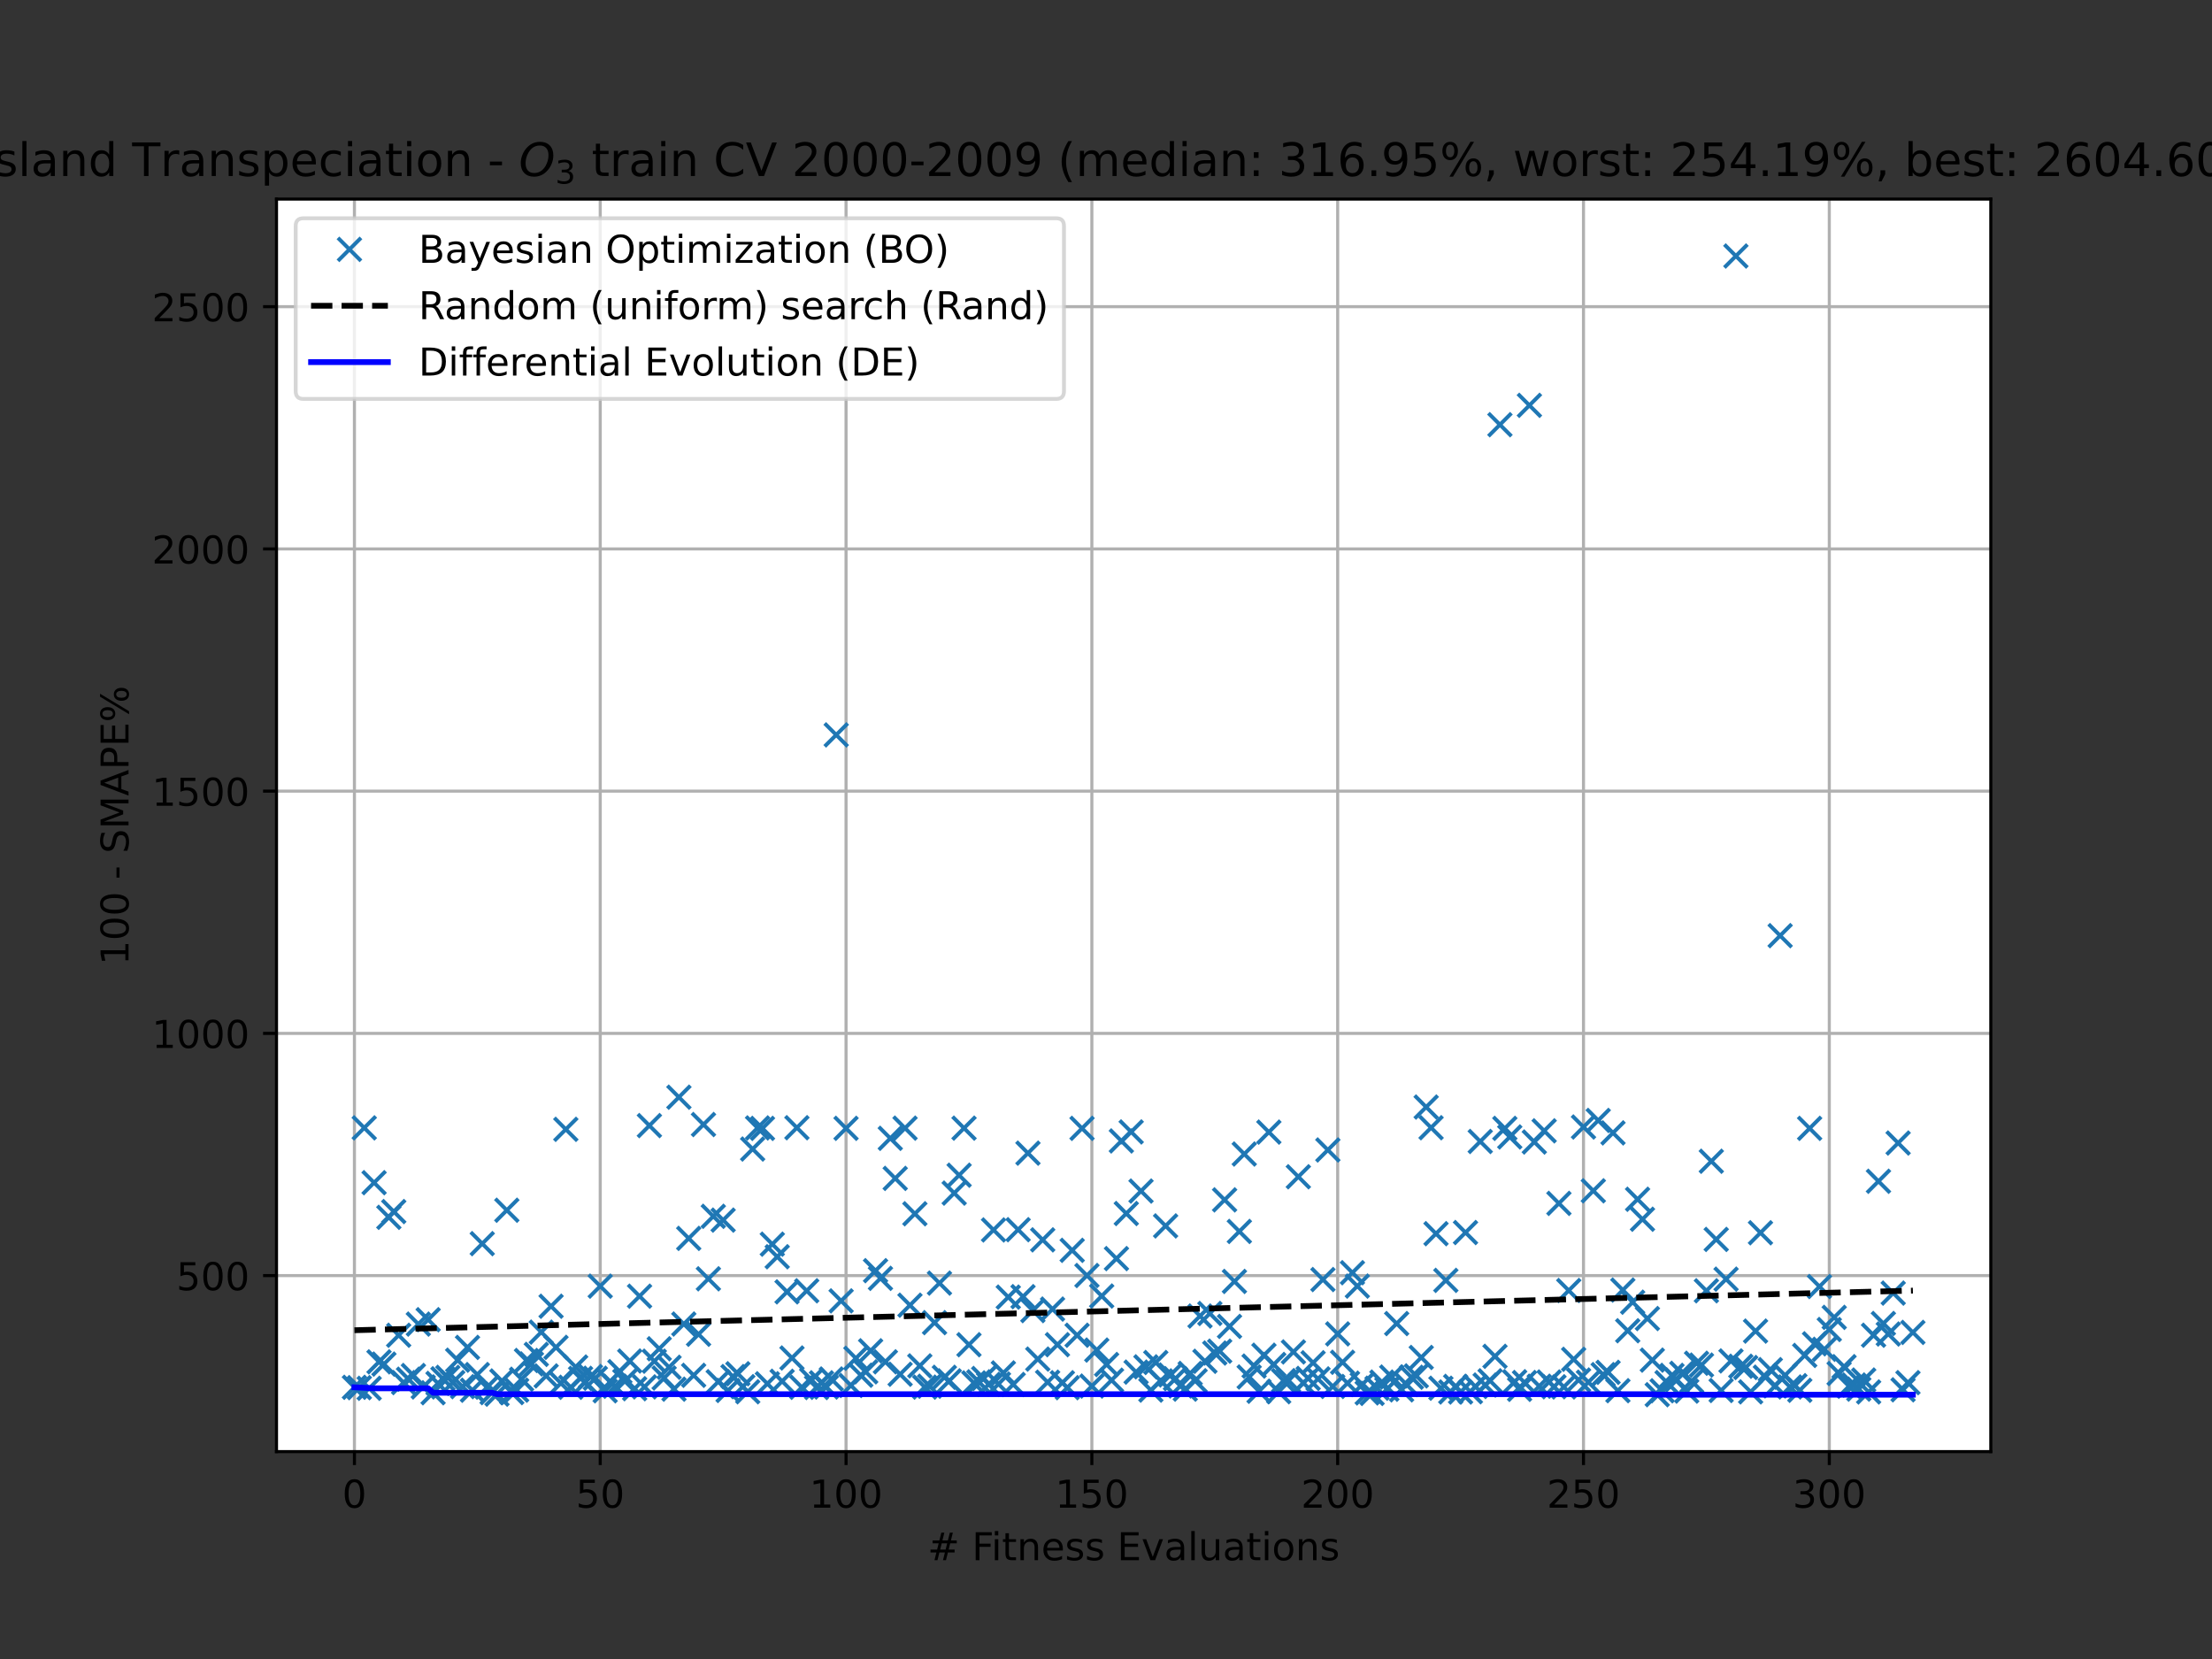 <?xml version="1.0" encoding="utf-8" standalone="no"?>
<!DOCTYPE svg PUBLIC "-//W3C//DTD SVG 1.1//EN"
  "http://www.w3.org/Graphics/SVG/1.1/DTD/svg11.dtd">
<!-- Created with matplotlib (https://matplotlib.org/) -->
<svg height="432pt" version="1.1" viewBox="0 0 576 432" width="576pt" xmlns="http://www.w3.org/2000/svg" xmlns:xlink="http://www.w3.org/1999/xlink">
 <rect x="0" y="0" width="576" height="432" fill="#333333" stroke="none"/>
 <defs>
  <style type="text/css">*{stroke-linecap:butt;stroke-linejoin:round;}</style>
 </defs>
 <g id="figure_1">
  <g id="patch_1">
   <path d="M 0 432 
L 576 432 
L 576 0 
L 0 0 
z
" style="fill:none;"/>
  </g>
  <g id="axes_1">
   <g id="patch_2">
    <path d="M 72 378 
L 518.4 378 
L 518.4 51.84 
L 72 51.84 
z
" style="fill:#ffffff;"/>
   </g>
   <g id="matplotlib.axis_1">
    <g id="xtick_1">
     <g id="line2d_1">
      <path clip-path="url(#p3744ca4e01)" d="M 92.291 378 
L 92.291 51.84 
" style="fill:none;stroke:#b0b0b0;stroke-linecap:square;stroke-width:0.8;"/>
     </g>
     <g id="line2d_2">
      <defs>
       <path d="M 0 0 
L 0 3.5 
" id="m2dd922b791" style="stroke:#000000;stroke-width:0.8;"/>
      </defs>
      <g>
       <use style="stroke:#000000;stroke-width:0.8;" x="92.291" xlink:href="#m2dd922b791" y="378"/>
      </g>
     </g>
     <g id="text_1">
      <!-- 0 -->
      <g transform="translate(89.11 392.598)scale(0.1 -0.1)">
       <defs>
        <path d="M 31.781 66.406 
Q 24.172 66.406 20.328 58.906 
Q 16.5 51.422 16.5 36.375 
Q 16.5 21.391 20.328 13.891 
Q 24.172 6.391 31.781 6.391 
Q 39.453 6.391 43.281 13.891 
Q 47.125 21.391 47.125 36.375 
Q 47.125 51.422 43.281 58.906 
Q 39.453 66.406 31.781 66.406 
z
M 31.781 74.219 
Q 44.047 74.219 50.516 64.516 
Q 56.984 54.828 56.984 36.375 
Q 56.984 17.969 50.516 8.266 
Q 44.047 -1.422 31.781 -1.422 
Q 19.531 -1.422 13.062 8.266 
Q 6.594 17.969 6.594 36.375 
Q 6.594 54.828 13.062 64.516 
Q 19.531 74.219 31.781 74.219 
z
" id="DejaVuSans-48"/>
       </defs>
       <use xlink:href="#DejaVuSans-48"/>
      </g>
     </g>
    </g>
    <g id="xtick_2">
     <g id="line2d_3">
      <path clip-path="url(#p3744ca4e01)" d="M 156.3 378 
L 156.3 51.84 
" style="fill:none;stroke:#b0b0b0;stroke-linecap:square;stroke-width:0.8;"/>
     </g>
     <g id="line2d_4">
      <g>
       <use style="stroke:#000000;stroke-width:0.8;" x="156.3" xlink:href="#m2dd922b791" y="378"/>
      </g>
     </g>
     <g id="text_2">
      <!-- 50 -->
      <g transform="translate(149.938 392.598)scale(0.1 -0.1)">
       <defs>
        <path d="M 10.797 72.906 
L 49.516 72.906 
L 49.516 64.594 
L 19.828 64.594 
L 19.828 46.734 
Q 21.969 47.469 24.109 47.828 
Q 26.266 48.188 28.422 48.188 
Q 40.625 48.188 47.75 41.5 
Q 54.891 34.812 54.891 23.391 
Q 54.891 11.625 47.562 5.094 
Q 40.234 -1.422 26.906 -1.422 
Q 22.312 -1.422 17.547 -0.641 
Q 12.797 0.141 7.719 1.703 
L 7.719 11.625 
Q 12.109 9.234 16.797 8.062 
Q 21.484 6.891 26.703 6.891 
Q 35.156 6.891 40.078 11.328 
Q 45.016 15.766 45.016 23.391 
Q 45.016 31 40.078 35.438 
Q 35.156 39.891 26.703 39.891 
Q 22.75 39.891 18.812 39.016 
Q 14.891 38.141 10.797 36.281 
z
" id="DejaVuSans-53"/>
       </defs>
       <use xlink:href="#DejaVuSans-53"/>
       <use x="63.623" xlink:href="#DejaVuSans-48"/>
      </g>
     </g>
    </g>
    <g id="xtick_3">
     <g id="line2d_5">
      <path clip-path="url(#p3744ca4e01)" d="M 220.309 378 
L 220.309 51.84 
" style="fill:none;stroke:#b0b0b0;stroke-linecap:square;stroke-width:0.8;"/>
     </g>
     <g id="line2d_6">
      <g>
       <use style="stroke:#000000;stroke-width:0.8;" x="220.309" xlink:href="#m2dd922b791" y="378"/>
      </g>
     </g>
     <g id="text_3">
      <!-- 100 -->
      <g transform="translate(210.766 392.598)scale(0.1 -0.1)">
       <defs>
        <path d="M 12.406 8.297 
L 28.516 8.297 
L 28.516 63.922 
L 10.984 60.406 
L 10.984 69.391 
L 28.422 72.906 
L 38.281 72.906 
L 38.281 8.297 
L 54.391 8.297 
L 54.391 0 
L 12.406 0 
z
" id="DejaVuSans-49"/>
       </defs>
       <use xlink:href="#DejaVuSans-49"/>
       <use x="63.623" xlink:href="#DejaVuSans-48"/>
       <use x="127.246" xlink:href="#DejaVuSans-48"/>
      </g>
     </g>
    </g>
    <g id="xtick_4">
     <g id="line2d_7">
      <path clip-path="url(#p3744ca4e01)" d="M 284.318 378 
L 284.318 51.84 
" style="fill:none;stroke:#b0b0b0;stroke-linecap:square;stroke-width:0.8;"/>
     </g>
     <g id="line2d_8">
      <g>
       <use style="stroke:#000000;stroke-width:0.8;" x="284.318" xlink:href="#m2dd922b791" y="378"/>
      </g>
     </g>
     <g id="text_4">
      <!-- 150 -->
      <g transform="translate(274.775 392.598)scale(0.1 -0.1)">
       <use xlink:href="#DejaVuSans-49"/>
       <use x="63.623" xlink:href="#DejaVuSans-53"/>
       <use x="127.246" xlink:href="#DejaVuSans-48"/>
      </g>
     </g>
    </g>
    <g id="xtick_5">
     <g id="line2d_9">
      <path clip-path="url(#p3744ca4e01)" d="M 348.328 378 
L 348.328 51.84 
" style="fill:none;stroke:#b0b0b0;stroke-linecap:square;stroke-width:0.8;"/>
     </g>
     <g id="line2d_10">
      <g>
       <use style="stroke:#000000;stroke-width:0.8;" x="348.328" xlink:href="#m2dd922b791" y="378"/>
      </g>
     </g>
     <g id="text_5">
      <!-- 200 -->
      <g transform="translate(338.784 392.598)scale(0.1 -0.1)">
       <defs>
        <path d="M 19.188 8.297 
L 53.609 8.297 
L 53.609 0 
L 7.328 0 
L 7.328 8.297 
Q 12.938 14.109 22.625 23.891 
Q 32.328 33.688 34.812 36.531 
Q 39.547 41.844 41.422 45.531 
Q 43.312 49.219 43.312 52.781 
Q 43.312 58.594 39.234 62.25 
Q 35.156 65.922 28.609 65.922 
Q 23.969 65.922 18.812 64.312 
Q 13.672 62.703 7.812 59.422 
L 7.812 69.391 
Q 13.766 71.781 18.938 73 
Q 24.125 74.219 28.422 74.219 
Q 39.75 74.219 46.484 68.547 
Q 53.219 62.891 53.219 53.422 
Q 53.219 48.922 51.531 44.891 
Q 49.859 40.875 45.406 35.406 
Q 44.188 33.984 37.641 27.219 
Q 31.109 20.453 19.188 8.297 
z
" id="DejaVuSans-50"/>
       </defs>
       <use xlink:href="#DejaVuSans-50"/>
       <use x="63.623" xlink:href="#DejaVuSans-48"/>
       <use x="127.246" xlink:href="#DejaVuSans-48"/>
      </g>
     </g>
    </g>
    <g id="xtick_6">
     <g id="line2d_11">
      <path clip-path="url(#p3744ca4e01)" d="M 412.337 378 
L 412.337 51.84 
" style="fill:none;stroke:#b0b0b0;stroke-linecap:square;stroke-width:0.8;"/>
     </g>
     <g id="line2d_12">
      <g>
       <use style="stroke:#000000;stroke-width:0.8;" x="412.337" xlink:href="#m2dd922b791" y="378"/>
      </g>
     </g>
     <g id="text_6">
      <!-- 250 -->
      <g transform="translate(402.793 392.598)scale(0.1 -0.1)">
       <use xlink:href="#DejaVuSans-50"/>
       <use x="63.623" xlink:href="#DejaVuSans-53"/>
       <use x="127.246" xlink:href="#DejaVuSans-48"/>
      </g>
     </g>
    </g>
    <g id="xtick_7">
     <g id="line2d_13">
      <path clip-path="url(#p3744ca4e01)" d="M 476.346 378 
L 476.346 51.84 
" style="fill:none;stroke:#b0b0b0;stroke-linecap:square;stroke-width:0.8;"/>
     </g>
     <g id="line2d_14">
      <g>
       <use style="stroke:#000000;stroke-width:0.8;" x="476.346" xlink:href="#m2dd922b791" y="378"/>
      </g>
     </g>
     <g id="text_7">
      <!-- 300 -->
      <g transform="translate(466.802 392.598)scale(0.1 -0.1)">
       <defs>
        <path d="M 40.578 39.312 
Q 47.656 37.797 51.625 33 
Q 55.609 28.219 55.609 21.188 
Q 55.609 10.406 48.188 4.484 
Q 40.766 -1.422 27.094 -1.422 
Q 22.516 -1.422 17.656 -0.516 
Q 12.797 0.391 7.625 2.203 
L 7.625 11.719 
Q 11.719 9.328 16.594 8.109 
Q 21.484 6.891 26.812 6.891 
Q 36.078 6.891 40.938 10.547 
Q 45.797 14.203 45.797 21.188 
Q 45.797 27.641 41.281 31.266 
Q 36.766 34.906 28.719 34.906 
L 20.219 34.906 
L 20.219 43.016 
L 29.109 43.016 
Q 36.375 43.016 40.234 45.922 
Q 44.094 48.828 44.094 54.297 
Q 44.094 59.906 40.109 62.906 
Q 36.141 65.922 28.719 65.922 
Q 24.656 65.922 20.016 65.031 
Q 15.375 64.156 9.812 62.312 
L 9.812 71.094 
Q 15.438 72.656 20.344 73.438 
Q 25.25 74.219 29.594 74.219 
Q 40.828 74.219 47.359 69.109 
Q 53.906 64.016 53.906 55.328 
Q 53.906 49.266 50.438 45.094 
Q 46.969 40.922 40.578 39.312 
z
" id="DejaVuSans-51"/>
       </defs>
       <use xlink:href="#DejaVuSans-51"/>
       <use x="63.623" xlink:href="#DejaVuSans-48"/>
       <use x="127.246" xlink:href="#DejaVuSans-48"/>
      </g>
     </g>
    </g>
    <g id="text_8">
     <!-- # Fitness Evaluations -->
     <g transform="translate(241.528 406.277)scale(0.1 -0.1)">
      <defs>
       <path d="M 51.125 44 
L 36.922 44 
L 32.812 27.688 
L 47.125 27.688 
z
M 43.797 71.781 
L 38.719 51.516 
L 52.984 51.516 
L 58.109 71.781 
L 65.922 71.781 
L 60.891 51.516 
L 76.125 51.516 
L 76.125 44 
L 58.984 44 
L 54.984 27.688 
L 70.516 27.688 
L 70.516 20.219 
L 53.078 20.219 
L 48 0 
L 40.188 0 
L 45.219 20.219 
L 30.906 20.219 
L 25.875 0 
L 18.016 0 
L 23.094 20.219 
L 7.719 20.219 
L 7.719 27.688 
L 24.906 27.688 
L 29 44 
L 13.281 44 
L 13.281 51.516 
L 30.906 51.516 
L 35.891 71.781 
z
" id="DejaVuSans-35"/>
       <path id="DejaVuSans-32"/>
       <path d="M 9.812 72.906 
L 51.703 72.906 
L 51.703 64.594 
L 19.672 64.594 
L 19.672 43.109 
L 48.578 43.109 
L 48.578 34.812 
L 19.672 34.812 
L 19.672 0 
L 9.812 0 
z
" id="DejaVuSans-70"/>
       <path d="M 9.422 54.688 
L 18.406 54.688 
L 18.406 0 
L 9.422 0 
z
M 9.422 75.984 
L 18.406 75.984 
L 18.406 64.594 
L 9.422 64.594 
z
" id="DejaVuSans-105"/>
       <path d="M 18.312 70.219 
L 18.312 54.688 
L 36.812 54.688 
L 36.812 47.703 
L 18.312 47.703 
L 18.312 18.016 
Q 18.312 11.328 20.141 9.422 
Q 21.969 7.516 27.594 7.516 
L 36.812 7.516 
L 36.812 0 
L 27.594 0 
Q 17.188 0 13.234 3.875 
Q 9.281 7.766 9.281 18.016 
L 9.281 47.703 
L 2.688 47.703 
L 2.688 54.688 
L 9.281 54.688 
L 9.281 70.219 
z
" id="DejaVuSans-116"/>
       <path d="M 54.891 33.016 
L 54.891 0 
L 45.906 0 
L 45.906 32.719 
Q 45.906 40.484 42.875 44.328 
Q 39.844 48.188 33.797 48.188 
Q 26.516 48.188 22.312 43.547 
Q 18.109 38.922 18.109 30.906 
L 18.109 0 
L 9.078 0 
L 9.078 54.688 
L 18.109 54.688 
L 18.109 46.188 
Q 21.344 51.125 25.703 53.562 
Q 30.078 56 35.797 56 
Q 45.219 56 50.047 50.172 
Q 54.891 44.344 54.891 33.016 
z
" id="DejaVuSans-110"/>
       <path d="M 56.203 29.594 
L 56.203 25.203 
L 14.891 25.203 
Q 15.484 15.922 20.484 11.062 
Q 25.484 6.203 34.422 6.203 
Q 39.594 6.203 44.453 7.469 
Q 49.312 8.734 54.109 11.281 
L 54.109 2.781 
Q 49.266 0.734 44.188 -0.344 
Q 39.109 -1.422 33.891 -1.422 
Q 20.797 -1.422 13.156 6.188 
Q 5.516 13.812 5.516 26.812 
Q 5.516 40.234 12.766 48.109 
Q 20.016 56 32.328 56 
Q 43.359 56 49.781 48.891 
Q 56.203 41.797 56.203 29.594 
z
M 47.219 32.234 
Q 47.125 39.594 43.094 43.984 
Q 39.062 48.391 32.422 48.391 
Q 24.906 48.391 20.391 44.141 
Q 15.875 39.891 15.188 32.172 
z
" id="DejaVuSans-101"/>
       <path d="M 44.281 53.078 
L 44.281 44.578 
Q 40.484 46.531 36.375 47.5 
Q 32.281 48.484 27.875 48.484 
Q 21.188 48.484 17.844 46.438 
Q 14.5 44.391 14.5 40.281 
Q 14.5 37.156 16.891 35.375 
Q 19.281 33.594 26.516 31.984 
L 29.594 31.297 
Q 39.156 29.25 43.188 25.516 
Q 47.219 21.781 47.219 15.094 
Q 47.219 7.469 41.188 3.016 
Q 35.156 -1.422 24.609 -1.422 
Q 20.219 -1.422 15.453 -0.562 
Q 10.688 0.297 5.422 2 
L 5.422 11.281 
Q 10.406 8.688 15.234 7.391 
Q 20.062 6.109 24.812 6.109 
Q 31.156 6.109 34.562 8.281 
Q 37.984 10.453 37.984 14.406 
Q 37.984 18.062 35.516 20.016 
Q 33.062 21.969 24.703 23.781 
L 21.578 24.516 
Q 13.234 26.266 9.516 29.906 
Q 5.812 33.547 5.812 39.891 
Q 5.812 47.609 11.281 51.797 
Q 16.75 56 26.812 56 
Q 31.781 56 36.172 55.266 
Q 40.578 54.547 44.281 53.078 
z
" id="DejaVuSans-115"/>
       <path d="M 9.812 72.906 
L 55.906 72.906 
L 55.906 64.594 
L 19.672 64.594 
L 19.672 43.016 
L 54.391 43.016 
L 54.391 34.719 
L 19.672 34.719 
L 19.672 8.297 
L 56.781 8.297 
L 56.781 0 
L 9.812 0 
z
" id="DejaVuSans-69"/>
       <path d="M 2.984 54.688 
L 12.5 54.688 
L 29.594 8.797 
L 46.688 54.688 
L 56.203 54.688 
L 35.688 0 
L 23.484 0 
z
" id="DejaVuSans-118"/>
       <path d="M 34.281 27.484 
Q 23.391 27.484 19.188 25 
Q 14.984 22.516 14.984 16.5 
Q 14.984 11.719 18.141 8.906 
Q 21.297 6.109 26.703 6.109 
Q 34.188 6.109 38.703 11.406 
Q 43.219 16.703 43.219 25.484 
L 43.219 27.484 
z
M 52.203 31.203 
L 52.203 0 
L 43.219 0 
L 43.219 8.297 
Q 40.141 3.328 35.547 0.953 
Q 30.953 -1.422 24.312 -1.422 
Q 15.922 -1.422 10.953 3.297 
Q 6 8.016 6 15.922 
Q 6 25.141 12.172 29.828 
Q 18.359 34.516 30.609 34.516 
L 43.219 34.516 
L 43.219 35.406 
Q 43.219 41.609 39.141 45 
Q 35.062 48.391 27.688 48.391 
Q 23 48.391 18.547 47.266 
Q 14.109 46.141 10.016 43.891 
L 10.016 52.203 
Q 14.938 54.109 19.578 55.047 
Q 24.219 56 28.609 56 
Q 40.484 56 46.344 49.844 
Q 52.203 43.703 52.203 31.203 
z
" id="DejaVuSans-97"/>
       <path d="M 9.422 75.984 
L 18.406 75.984 
L 18.406 0 
L 9.422 0 
z
" id="DejaVuSans-108"/>
       <path d="M 8.5 21.578 
L 8.5 54.688 
L 17.484 54.688 
L 17.484 21.922 
Q 17.484 14.156 20.5 10.266 
Q 23.531 6.391 29.594 6.391 
Q 36.859 6.391 41.078 11.031 
Q 45.312 15.672 45.312 23.688 
L 45.312 54.688 
L 54.297 54.688 
L 54.297 0 
L 45.312 0 
L 45.312 8.406 
Q 42.047 3.422 37.719 1 
Q 33.406 -1.422 27.688 -1.422 
Q 18.266 -1.422 13.375 4.438 
Q 8.5 10.297 8.5 21.578 
z
M 31.109 56 
z
" id="DejaVuSans-117"/>
       <path d="M 30.609 48.391 
Q 23.391 48.391 19.188 42.75 
Q 14.984 37.109 14.984 27.297 
Q 14.984 17.484 19.156 11.844 
Q 23.344 6.203 30.609 6.203 
Q 37.797 6.203 41.984 11.859 
Q 46.188 17.531 46.188 27.297 
Q 46.188 37.016 41.984 42.703 
Q 37.797 48.391 30.609 48.391 
z
M 30.609 56 
Q 42.328 56 49.016 48.375 
Q 55.719 40.766 55.719 27.297 
Q 55.719 13.875 49.016 6.219 
Q 42.328 -1.422 30.609 -1.422 
Q 18.844 -1.422 12.172 6.219 
Q 5.516 13.875 5.516 27.297 
Q 5.516 40.766 12.172 48.375 
Q 18.844 56 30.609 56 
z
" id="DejaVuSans-111"/>
      </defs>
      <use xlink:href="#DejaVuSans-35"/>
      <use x="83.789" xlink:href="#DejaVuSans-32"/>
      <use x="115.576" xlink:href="#DejaVuSans-70"/>
      <use x="165.846" xlink:href="#DejaVuSans-105"/>
      <use x="193.629" xlink:href="#DejaVuSans-116"/>
      <use x="232.838" xlink:href="#DejaVuSans-110"/>
      <use x="296.217" xlink:href="#DejaVuSans-101"/>
      <use x="357.74" xlink:href="#DejaVuSans-115"/>
      <use x="409.84" xlink:href="#DejaVuSans-115"/>
      <use x="461.939" xlink:href="#DejaVuSans-32"/>
      <use x="493.727" xlink:href="#DejaVuSans-69"/>
      <use x="556.91" xlink:href="#DejaVuSans-118"/>
      <use x="616.09" xlink:href="#DejaVuSans-97"/>
      <use x="677.369" xlink:href="#DejaVuSans-108"/>
      <use x="705.152" xlink:href="#DejaVuSans-117"/>
      <use x="768.531" xlink:href="#DejaVuSans-97"/>
      <use x="829.811" xlink:href="#DejaVuSans-116"/>
      <use x="869.02" xlink:href="#DejaVuSans-105"/>
      <use x="896.803" xlink:href="#DejaVuSans-111"/>
      <use x="957.984" xlink:href="#DejaVuSans-110"/>
      <use x="1021.363" xlink:href="#DejaVuSans-115"/>
     </g>
    </g>
   </g>
   <g id="matplotlib.axis_2">
    <g id="ytick_1">
     <g id="line2d_15">
      <path clip-path="url(#p3744ca4e01)" d="M 72 332.165 
L 518.4 332.165 
" style="fill:none;stroke:#b0b0b0;stroke-linecap:square;stroke-width:0.8;"/>
     </g>
     <g id="line2d_16">
      <defs>
       <path d="M 0 0 
L -3.5 0 
" id="mefbaf78702" style="stroke:#000000;stroke-width:0.8;"/>
      </defs>
      <g>
       <use style="stroke:#000000;stroke-width:0.8;" x="72" xlink:href="#mefbaf78702" y="332.165"/>
      </g>
     </g>
     <g id="text_9">
      <!-- 500 -->
      <g transform="translate(45.913 335.964)scale(0.1 -0.1)">
       <use xlink:href="#DejaVuSans-53"/>
       <use x="63.623" xlink:href="#DejaVuSans-48"/>
       <use x="127.246" xlink:href="#DejaVuSans-48"/>
      </g>
     </g>
    </g>
    <g id="ytick_2">
     <g id="line2d_17">
      <path clip-path="url(#p3744ca4e01)" d="M 72 269.089 
L 518.4 269.089 
" style="fill:none;stroke:#b0b0b0;stroke-linecap:square;stroke-width:0.8;"/>
     </g>
     <g id="line2d_18">
      <g>
       <use style="stroke:#000000;stroke-width:0.8;" x="72" xlink:href="#mefbaf78702" y="269.089"/>
      </g>
     </g>
     <g id="text_10">
      <!-- 1000 -->
      <g transform="translate(39.55 272.888)scale(0.1 -0.1)">
       <use xlink:href="#DejaVuSans-49"/>
       <use x="63.623" xlink:href="#DejaVuSans-48"/>
       <use x="127.246" xlink:href="#DejaVuSans-48"/>
       <use x="190.869" xlink:href="#DejaVuSans-48"/>
      </g>
     </g>
    </g>
    <g id="ytick_3">
     <g id="line2d_19">
      <path clip-path="url(#p3744ca4e01)" d="M 72 206.013 
L 518.4 206.013 
" style="fill:none;stroke:#b0b0b0;stroke-linecap:square;stroke-width:0.8;"/>
     </g>
     <g id="line2d_20">
      <g>
       <use style="stroke:#000000;stroke-width:0.8;" x="72" xlink:href="#mefbaf78702" y="206.013"/>
      </g>
     </g>
     <g id="text_11">
      <!-- 1500 -->
      <g transform="translate(39.55 209.812)scale(0.1 -0.1)">
       <use xlink:href="#DejaVuSans-49"/>
       <use x="63.623" xlink:href="#DejaVuSans-53"/>
       <use x="127.246" xlink:href="#DejaVuSans-48"/>
       <use x="190.869" xlink:href="#DejaVuSans-48"/>
      </g>
     </g>
    </g>
    <g id="ytick_4">
     <g id="line2d_21">
      <path clip-path="url(#p3744ca4e01)" d="M 72 142.937 
L 518.4 142.937 
" style="fill:none;stroke:#b0b0b0;stroke-linecap:square;stroke-width:0.8;"/>
     </g>
     <g id="line2d_22">
      <g>
       <use style="stroke:#000000;stroke-width:0.8;" x="72" xlink:href="#mefbaf78702" y="142.937"/>
      </g>
     </g>
     <g id="text_12">
      <!-- 2000 -->
      <g transform="translate(39.55 146.736)scale(0.1 -0.1)">
       <use xlink:href="#DejaVuSans-50"/>
       <use x="63.623" xlink:href="#DejaVuSans-48"/>
       <use x="127.246" xlink:href="#DejaVuSans-48"/>
       <use x="190.869" xlink:href="#DejaVuSans-48"/>
      </g>
     </g>
    </g>
    <g id="ytick_5">
     <g id="line2d_23">
      <path clip-path="url(#p3744ca4e01)" d="M 72 79.861 
L 518.4 79.861 
" style="fill:none;stroke:#b0b0b0;stroke-linecap:square;stroke-width:0.8;"/>
     </g>
     <g id="line2d_24">
      <g>
       <use style="stroke:#000000;stroke-width:0.8;" x="72" xlink:href="#mefbaf78702" y="79.861"/>
      </g>
     </g>
     <g id="text_13">
      <!-- 2500 -->
      <g transform="translate(39.55 83.661)scale(0.1 -0.1)">
       <use xlink:href="#DejaVuSans-50"/>
       <use x="63.623" xlink:href="#DejaVuSans-53"/>
       <use x="127.246" xlink:href="#DejaVuSans-48"/>
       <use x="190.869" xlink:href="#DejaVuSans-48"/>
      </g>
     </g>
    </g>
    <g id="text_14">
     <!-- 100 - SMAPE% -->
     <g transform="translate(33.47 251.279)rotate(-90)scale(0.1 -0.1)">
      <defs>
       <path d="M 4.891 31.391 
L 31.203 31.391 
L 31.203 23.391 
L 4.891 23.391 
z
" id="DejaVuSans-45"/>
       <path d="M 53.516 70.516 
L 53.516 60.891 
Q 47.906 63.578 42.922 64.891 
Q 37.938 66.219 33.297 66.219 
Q 25.25 66.219 20.875 63.094 
Q 16.5 59.969 16.5 54.203 
Q 16.5 49.359 19.406 46.891 
Q 22.312 44.438 30.422 42.922 
L 36.375 41.703 
Q 47.406 39.594 52.656 34.297 
Q 57.906 29 57.906 20.125 
Q 57.906 9.516 50.797 4.047 
Q 43.703 -1.422 29.984 -1.422 
Q 24.812 -1.422 18.969 -0.25 
Q 13.141 0.922 6.891 3.219 
L 6.891 13.375 
Q 12.891 10.016 18.656 8.297 
Q 24.422 6.594 29.984 6.594 
Q 38.422 6.594 43.016 9.906 
Q 47.609 13.234 47.609 19.391 
Q 47.609 24.75 44.312 27.781 
Q 41.016 30.812 33.5 32.328 
L 27.484 33.5 
Q 16.453 35.688 11.516 40.375 
Q 6.594 45.062 6.594 53.422 
Q 6.594 63.094 13.406 68.656 
Q 20.219 74.219 32.172 74.219 
Q 37.312 74.219 42.625 73.281 
Q 47.953 72.359 53.516 70.516 
z
" id="DejaVuSans-83"/>
       <path d="M 9.812 72.906 
L 24.516 72.906 
L 43.109 23.297 
L 61.812 72.906 
L 76.516 72.906 
L 76.516 0 
L 66.891 0 
L 66.891 64.016 
L 48.094 14.016 
L 38.188 14.016 
L 19.391 64.016 
L 19.391 0 
L 9.812 0 
z
" id="DejaVuSans-77"/>
       <path d="M 34.188 63.188 
L 20.797 26.906 
L 47.609 26.906 
z
M 28.609 72.906 
L 39.797 72.906 
L 67.578 0 
L 57.328 0 
L 50.688 18.703 
L 17.828 18.703 
L 11.188 0 
L 0.781 0 
z
" id="DejaVuSans-65"/>
       <path d="M 19.672 64.797 
L 19.672 37.406 
L 32.078 37.406 
Q 38.969 37.406 42.719 40.969 
Q 46.484 44.531 46.484 51.125 
Q 46.484 57.672 42.719 61.234 
Q 38.969 64.797 32.078 64.797 
z
M 9.812 72.906 
L 32.078 72.906 
Q 44.344 72.906 50.609 67.359 
Q 56.891 61.812 56.891 51.125 
Q 56.891 40.328 50.609 34.812 
Q 44.344 29.297 32.078 29.297 
L 19.672 29.297 
L 19.672 0 
L 9.812 0 
z
" id="DejaVuSans-80"/>
       <path d="M 72.703 32.078 
Q 68.453 32.078 66.031 28.469 
Q 63.625 24.859 63.625 18.406 
Q 63.625 12.062 66.031 8.422 
Q 68.453 4.781 72.703 4.781 
Q 76.859 4.781 79.266 8.422 
Q 81.688 12.062 81.688 18.406 
Q 81.688 24.812 79.266 28.438 
Q 76.859 32.078 72.703 32.078 
z
M 72.703 38.281 
Q 80.422 38.281 84.953 32.906 
Q 89.5 27.547 89.5 18.406 
Q 89.5 9.281 84.938 3.922 
Q 80.375 -1.422 72.703 -1.422 
Q 64.891 -1.422 60.344 3.922 
Q 55.812 9.281 55.812 18.406 
Q 55.812 27.594 60.375 32.938 
Q 64.938 38.281 72.703 38.281 
z
M 22.312 68.016 
Q 18.109 68.016 15.688 64.375 
Q 13.281 60.75 13.281 54.391 
Q 13.281 47.953 15.672 44.328 
Q 18.062 40.719 22.312 40.719 
Q 26.562 40.719 28.969 44.328 
Q 31.391 47.953 31.391 54.391 
Q 31.391 60.688 28.953 64.344 
Q 26.516 68.016 22.312 68.016 
z
M 66.406 74.219 
L 74.219 74.219 
L 28.609 -1.422 
L 20.797 -1.422 
z
M 22.312 74.219 
Q 30.031 74.219 34.609 68.875 
Q 39.203 63.531 39.203 54.391 
Q 39.203 45.172 34.641 39.844 
Q 30.078 34.516 22.312 34.516 
Q 14.547 34.516 10.031 39.859 
Q 5.516 45.219 5.516 54.391 
Q 5.516 63.484 10.047 68.844 
Q 14.594 74.219 22.312 74.219 
z
" id="DejaVuSans-37"/>
      </defs>
      <use xlink:href="#DejaVuSans-49"/>
      <use x="63.623" xlink:href="#DejaVuSans-48"/>
      <use x="127.246" xlink:href="#DejaVuSans-48"/>
      <use x="190.869" xlink:href="#DejaVuSans-32"/>
      <use x="222.656" xlink:href="#DejaVuSans-45"/>
      <use x="258.74" xlink:href="#DejaVuSans-32"/>
      <use x="290.527" xlink:href="#DejaVuSans-83"/>
      <use x="354.004" xlink:href="#DejaVuSans-77"/>
      <use x="440.283" xlink:href="#DejaVuSans-65"/>
      <use x="508.691" xlink:href="#DejaVuSans-80"/>
      <use x="568.994" xlink:href="#DejaVuSans-69"/>
      <use x="632.178" xlink:href="#DejaVuSans-37"/>
     </g>
    </g>
   </g>
   <g id="line2d_25">
    <defs>
     <path d="M -3 3 
L 3 -3 
M -3 -3 
L 3 3 
" id="m36b618f2c0" style="stroke:#1f77b4;"/>
    </defs>
    <g clip-path="url(#p3744ca4e01)">
     <use style="fill:#1f77b4;stroke:#1f77b4;" x="92.291" xlink:href="#m36b618f2c0" y="361.251"/>
     <use style="fill:#1f77b4;stroke:#1f77b4;" x="93.571" xlink:href="#m36b618f2c0" y="361.342"/>
     <use style="fill:#1f77b4;stroke:#1f77b4;" x="94.851" xlink:href="#m36b618f2c0" y="293.694"/>
     <use style="fill:#1f77b4;stroke:#1f77b4;" x="96.131" xlink:href="#m36b618f2c0" y="361.511"/>
     <use style="fill:#1f77b4;stroke:#1f77b4;" x="97.412" xlink:href="#m36b618f2c0" y="307.969"/>
     <use style="fill:#1f77b4;stroke:#1f77b4;" x="98.692" xlink:href="#m36b618f2c0" y="354.622"/>
     <use style="fill:#1f77b4;stroke:#1f77b4;" x="99.972" xlink:href="#m36b618f2c0" y="355.209"/>
     <use style="fill:#1f77b4;stroke:#1f77b4;" x="101.252" xlink:href="#m36b618f2c0" y="316.988"/>
     <use style="fill:#1f77b4;stroke:#1f77b4;" x="102.532" xlink:href="#m36b618f2c0" y="315.488"/>
     <use style="fill:#1f77b4;stroke:#1f77b4;" x="103.813" xlink:href="#m36b618f2c0" y="347.696"/>
     <use style="fill:#1f77b4;stroke:#1f77b4;" x="105.093" xlink:href="#m36b618f2c0" y="360.022"/>
     <use style="fill:#1f77b4;stroke:#1f77b4;" x="106.373" xlink:href="#m36b618f2c0" y="359.135"/>
     <use style="fill:#1f77b4;stroke:#1f77b4;" x="107.653" xlink:href="#m36b618f2c0" y="358.174"/>
     <use style="fill:#1f77b4;stroke:#1f77b4;" x="108.933" xlink:href="#m36b618f2c0" y="344.79"/>
     <use style="fill:#1f77b4;stroke:#1f77b4;" x="110.213" xlink:href="#m36b618f2c0" y="361.156"/>
     <use style="fill:#1f77b4;stroke:#1f77b4;" x="111.494" xlink:href="#m36b618f2c0" y="343.646"/>
     <use style="fill:#1f77b4;stroke:#1f77b4;" x="112.774" xlink:href="#m36b618f2c0" y="362.671"/>
     <use style="fill:#1f77b4;stroke:#1f77b4;" x="114.054" xlink:href="#m36b618f2c0" y="360.23"/>
     <use style="fill:#1f77b4;stroke:#1f77b4;" x="115.334" xlink:href="#m36b618f2c0" y="359.032"/>
     <use style="fill:#1f77b4;stroke:#1f77b4;" x="116.614" xlink:href="#m36b618f2c0" y="358.66"/>
     <use style="fill:#1f77b4;stroke:#1f77b4;" x="117.895" xlink:href="#m36b618f2c0" y="360"/>
     <use style="fill:#1f77b4;stroke:#1f77b4;" x="119.175" xlink:href="#m36b618f2c0" y="354.191"/>
     <use style="fill:#1f77b4;stroke:#1f77b4;" x="120.455" xlink:href="#m36b618f2c0" y="361.081"/>
     <use style="fill:#1f77b4;stroke:#1f77b4;" x="121.735" xlink:href="#m36b618f2c0" y="350.858"/>
     <use style="fill:#1f77b4;stroke:#1f77b4;" x="123.015" xlink:href="#m36b618f2c0" y="362.01"/>
     <use style="fill:#1f77b4;stroke:#1f77b4;" x="124.295" xlink:href="#m36b618f2c0" y="357.93"/>
     <use style="fill:#1f77b4;stroke:#1f77b4;" x="125.576" xlink:href="#m36b618f2c0" y="323.844"/>
     <use style="fill:#1f77b4;stroke:#1f77b4;" x="126.856" xlink:href="#m36b618f2c0" y="361.214"/>
     <use style="fill:#1f77b4;stroke:#1f77b4;" x="128.136" xlink:href="#m36b618f2c0" y="362.636"/>
     <use style="fill:#1f77b4;stroke:#1f77b4;" x="129.416" xlink:href="#m36b618f2c0" y="363.04"/>
     <use style="fill:#1f77b4;stroke:#1f77b4;" x="130.696" xlink:href="#m36b618f2c0" y="359.598"/>
     <use style="fill:#1f77b4;stroke:#1f77b4;" x="131.977" xlink:href="#m36b618f2c0" y="315.143"/>
     <use style="fill:#1f77b4;stroke:#1f77b4;" x="133.257" xlink:href="#m36b618f2c0" y="362.63"/>
     <use style="fill:#1f77b4;stroke:#1f77b4;" x="134.537" xlink:href="#m36b618f2c0" y="361.991"/>
     <use style="fill:#1f77b4;stroke:#1f77b4;" x="135.817" xlink:href="#m36b618f2c0" y="359.144"/>
     <use style="fill:#1f77b4;stroke:#1f77b4;" x="137.097" xlink:href="#m36b618f2c0" y="354.262"/>
     <use style="fill:#1f77b4;stroke:#1f77b4;" x="138.378" xlink:href="#m36b618f2c0" y="355.161"/>
     <use style="fill:#1f77b4;stroke:#1f77b4;" x="139.658" xlink:href="#m36b618f2c0" y="352.68"/>
     <use style="fill:#1f77b4;stroke:#1f77b4;" x="140.938" xlink:href="#m36b618f2c0" y="346.884"/>
     <use style="fill:#1f77b4;stroke:#1f77b4;" x="142.218" xlink:href="#m36b618f2c0" y="358.282"/>
     <use style="fill:#1f77b4;stroke:#1f77b4;" x="143.498" xlink:href="#m36b618f2c0" y="340.143"/>
     <use style="fill:#1f77b4;stroke:#1f77b4;" x="144.778" xlink:href="#m36b618f2c0" y="350.844"/>
     <use style="fill:#1f77b4;stroke:#1f77b4;" x="146.059" xlink:href="#m36b618f2c0" y="360.186"/>
     <use style="fill:#1f77b4;stroke:#1f77b4;" x="147.339" xlink:href="#m36b618f2c0" y="294.076"/>
     <use style="fill:#1f77b4;stroke:#1f77b4;" x="148.619" xlink:href="#m36b618f2c0" y="361.245"/>
     <use style="fill:#1f77b4;stroke:#1f77b4;" x="149.899" xlink:href="#m36b618f2c0" y="355.964"/>
     <use style="fill:#1f77b4;stroke:#1f77b4;" x="151.179" xlink:href="#m36b618f2c0" y="358.924"/>
     <use style="fill:#1f77b4;stroke:#1f77b4;" x="152.46" xlink:href="#m36b618f2c0" y="359.898"/>
     <use style="fill:#1f77b4;stroke:#1f77b4;" x="153.74" xlink:href="#m36b618f2c0" y="358.443"/>
     <use style="fill:#1f77b4;stroke:#1f77b4;" x="155.02" xlink:href="#m36b618f2c0" y="358.889"/>
     <use style="fill:#1f77b4;stroke:#1f77b4;" x="156.3" xlink:href="#m36b618f2c0" y="334.91"/>
     <use style="fill:#1f77b4;stroke:#1f77b4;" x="157.58" xlink:href="#m36b618f2c0" y="362.16"/>
     <use style="fill:#1f77b4;stroke:#1f77b4;" x="158.86" xlink:href="#m36b618f2c0" y="359.853"/>
     <use style="fill:#1f77b4;stroke:#1f77b4;" x="160.141" xlink:href="#m36b618f2c0" y="360.986"/>
     <use style="fill:#1f77b4;stroke:#1f77b4;" x="161.421" xlink:href="#m36b618f2c0" y="357.173"/>
     <use style="fill:#1f77b4;stroke:#1f77b4;" x="162.701" xlink:href="#m36b618f2c0" y="359.654"/>
     <use style="fill:#1f77b4;stroke:#1f77b4;" x="163.981" xlink:href="#m36b618f2c0" y="354.406"/>
     <use style="fill:#1f77b4;stroke:#1f77b4;" x="165.261" xlink:href="#m36b618f2c0" y="361.612"/>
     <use style="fill:#1f77b4;stroke:#1f77b4;" x="166.542" xlink:href="#m36b618f2c0" y="337.524"/>
     <use style="fill:#1f77b4;stroke:#1f77b4;" x="167.822" xlink:href="#m36b618f2c0" y="361.145"/>
     <use style="fill:#1f77b4;stroke:#1f77b4;" x="169.102" xlink:href="#m36b618f2c0" y="293.102"/>
     <use style="fill:#1f77b4;stroke:#1f77b4;" x="170.382" xlink:href="#m36b618f2c0" y="354.452"/>
     <use style="fill:#1f77b4;stroke:#1f77b4;" x="171.662" xlink:href="#m36b618f2c0" y="351.214"/>
     <use style="fill:#1f77b4;stroke:#1f77b4;" x="172.942" xlink:href="#m36b618f2c0" y="358.823"/>
     <use style="fill:#1f77b4;stroke:#1f77b4;" x="174.223" xlink:href="#m36b618f2c0" y="356.033"/>
     <use style="fill:#1f77b4;stroke:#1f77b4;" x="175.503" xlink:href="#m36b618f2c0" y="361.736"/>
     <use style="fill:#1f77b4;stroke:#1f77b4;" x="176.783" xlink:href="#m36b618f2c0" y="285.706"/>
     <use style="fill:#1f77b4;stroke:#1f77b4;" x="178.063" xlink:href="#m36b618f2c0" y="344.774"/>
     <use style="fill:#1f77b4;stroke:#1f77b4;" x="179.343" xlink:href="#m36b618f2c0" y="322.469"/>
     <use style="fill:#1f77b4;stroke:#1f77b4;" x="180.624" xlink:href="#m36b618f2c0" y="358.129"/>
     <use style="fill:#1f77b4;stroke:#1f77b4;" x="181.904" xlink:href="#m36b618f2c0" y="347.444"/>
     <use style="fill:#1f77b4;stroke:#1f77b4;" x="183.184" xlink:href="#m36b618f2c0" y="292.826"/>
     <use style="fill:#1f77b4;stroke:#1f77b4;" x="184.464" xlink:href="#m36b618f2c0" y="332.998"/>
     <use style="fill:#1f77b4;stroke:#1f77b4;" x="185.744" xlink:href="#m36b618f2c0" y="316.725"/>
     <use style="fill:#1f77b4;stroke:#1f77b4;" x="187.024" xlink:href="#m36b618f2c0" y="359.796"/>
     <use style="fill:#1f77b4;stroke:#1f77b4;" x="188.305" xlink:href="#m36b618f2c0" y="317.713"/>
     <use style="fill:#1f77b4;stroke:#1f77b4;" x="189.585" xlink:href="#m36b618f2c0" y="362.075"/>
     <use style="fill:#1f77b4;stroke:#1f77b4;" x="190.865" xlink:href="#m36b618f2c0" y="358.452"/>
     <use style="fill:#1f77b4;stroke:#1f77b4;" x="192.145" xlink:href="#m36b618f2c0" y="357.718"/>
     <use style="fill:#1f77b4;stroke:#1f77b4;" x="193.425" xlink:href="#m36b618f2c0" y="361.081"/>
     <use style="fill:#1f77b4;stroke:#1f77b4;" x="194.706" xlink:href="#m36b618f2c0" y="362.414"/>
     <use style="fill:#1f77b4;stroke:#1f77b4;" x="195.986" xlink:href="#m36b618f2c0" y="299.204"/>
     <use style="fill:#1f77b4;stroke:#1f77b4;" x="197.266" xlink:href="#m36b618f2c0" y="293.711"/>
     <use style="fill:#1f77b4;stroke:#1f77b4;" x="198.546" xlink:href="#m36b618f2c0" y="293.829"/>
     <use style="fill:#1f77b4;stroke:#1f77b4;" x="199.826" xlink:href="#m36b618f2c0" y="360.322"/>
     <use style="fill:#1f77b4;stroke:#1f77b4;" x="201.107" xlink:href="#m36b618f2c0" y="323.978"/>
     <use style="fill:#1f77b4;stroke:#1f77b4;" x="202.387" xlink:href="#m36b618f2c0" y="327.257"/>
     <use style="fill:#1f77b4;stroke:#1f77b4;" x="203.667" xlink:href="#m36b618f2c0" y="359.678"/>
     <use style="fill:#1f77b4;stroke:#1f77b4;" x="204.947" xlink:href="#m36b618f2c0" y="336.398"/>
     <use style="fill:#1f77b4;stroke:#1f77b4;" x="206.227" xlink:href="#m36b618f2c0" y="353.615"/>
     <use style="fill:#1f77b4;stroke:#1f77b4;" x="207.507" xlink:href="#m36b618f2c0" y="293.655"/>
     <use style="fill:#1f77b4;stroke:#1f77b4;" x="208.788" xlink:href="#m36b618f2c0" y="361.252"/>
     <use style="fill:#1f77b4;stroke:#1f77b4;" x="210.068" xlink:href="#m36b618f2c0" y="336.118"/>
     <use style="fill:#1f77b4;stroke:#1f77b4;" x="211.348" xlink:href="#m36b618f2c0" y="359.34"/>
     <use style="fill:#1f77b4;stroke:#1f77b4;" x="212.628" xlink:href="#m36b618f2c0" y="361.309"/>
     <use style="fill:#1f77b4;stroke:#1f77b4;" x="213.908" xlink:href="#m36b618f2c0" y="360.069"/>
     <use style="fill:#1f77b4;stroke:#1f77b4;" x="215.189" xlink:href="#m36b618f2c0" y="361.185"/>
     <use style="fill:#1f77b4;stroke:#1f77b4;" x="216.469" xlink:href="#m36b618f2c0" y="359.084"/>
     <use style="fill:#1f77b4;stroke:#1f77b4;" x="217.749" xlink:href="#m36b618f2c0" y="191.365"/>
     <use style="fill:#1f77b4;stroke:#1f77b4;" x="219.029" xlink:href="#m36b618f2c0" y="338.749"/>
     <use style="fill:#1f77b4;stroke:#1f77b4;" x="220.309" xlink:href="#m36b618f2c0" y="293.813"/>
     <use style="fill:#1f77b4;stroke:#1f77b4;" x="221.589" xlink:href="#m36b618f2c0" y="360.779"/>
     <use style="fill:#1f77b4;stroke:#1f77b4;" x="222.87" xlink:href="#m36b618f2c0" y="353.698"/>
     <use style="fill:#1f77b4;stroke:#1f77b4;" x="224.15" xlink:href="#m36b618f2c0" y="358.109"/>
     <use style="fill:#1f77b4;stroke:#1f77b4;" x="225.43" xlink:href="#m36b618f2c0" y="357.219"/>
     <use style="fill:#1f77b4;stroke:#1f77b4;" x="226.71" xlink:href="#m36b618f2c0" y="351.74"/>
     <use style="fill:#1f77b4;stroke:#1f77b4;" x="227.99" xlink:href="#m36b618f2c0" y="330.879"/>
     <use style="fill:#1f77b4;stroke:#1f77b4;" x="229.271" xlink:href="#m36b618f2c0" y="332.879"/>
     <use style="fill:#1f77b4;stroke:#1f77b4;" x="230.551" xlink:href="#m36b618f2c0" y="354.617"/>
     <use style="fill:#1f77b4;stroke:#1f77b4;" x="231.831" xlink:href="#m36b618f2c0" y="296.417"/>
     <use style="fill:#1f77b4;stroke:#1f77b4;" x="233.111" xlink:href="#m36b618f2c0" y="306.851"/>
     <use style="fill:#1f77b4;stroke:#1f77b4;" x="234.391" xlink:href="#m36b618f2c0" y="357.853"/>
     <use style="fill:#1f77b4;stroke:#1f77b4;" x="235.671" xlink:href="#m36b618f2c0" y="293.766"/>
     <use style="fill:#1f77b4;stroke:#1f77b4;" x="236.952" xlink:href="#m36b618f2c0" y="339.871"/>
     <use style="fill:#1f77b4;stroke:#1f77b4;" x="238.232" xlink:href="#m36b618f2c0" y="316.063"/>
     <use style="fill:#1f77b4;stroke:#1f77b4;" x="239.512" xlink:href="#m36b618f2c0" y="355.665"/>
     <use style="fill:#1f77b4;stroke:#1f77b4;" x="240.792" xlink:href="#m36b618f2c0" y="361.204"/>
     <use style="fill:#1f77b4;stroke:#1f77b4;" x="242.072" xlink:href="#m36b618f2c0" y="360.966"/>
     <use style="fill:#1f77b4;stroke:#1f77b4;" x="243.353" xlink:href="#m36b618f2c0" y="344.408"/>
     <use style="fill:#1f77b4;stroke:#1f77b4;" x="244.633" xlink:href="#m36b618f2c0" y="334.119"/>
     <use style="fill:#1f77b4;stroke:#1f77b4;" x="245.913" xlink:href="#m36b618f2c0" y="358.647"/>
     <use style="fill:#1f77b4;stroke:#1f77b4;" x="247.193" xlink:href="#m36b618f2c0" y="359.565"/>
     <use style="fill:#1f77b4;stroke:#1f77b4;" x="248.473" xlink:href="#m36b618f2c0" y="310.683"/>
     <use style="fill:#1f77b4;stroke:#1f77b4;" x="249.753" xlink:href="#m36b618f2c0" y="306.015"/>
     <use style="fill:#1f77b4;stroke:#1f77b4;" x="251.034" xlink:href="#m36b618f2c0" y="293.768"/>
     <use style="fill:#1f77b4;stroke:#1f77b4;" x="252.314" xlink:href="#m36b618f2c0" y="350.159"/>
     <use style="fill:#1f77b4;stroke:#1f77b4;" x="253.594" xlink:href="#m36b618f2c0" y="360.105"/>
     <use style="fill:#1f77b4;stroke:#1f77b4;" x="254.874" xlink:href="#m36b618f2c0" y="359.818"/>
     <use style="fill:#1f77b4;stroke:#1f77b4;" x="256.154" xlink:href="#m36b618f2c0" y="358.948"/>
     <use style="fill:#1f77b4;stroke:#1f77b4;" x="257.435" xlink:href="#m36b618f2c0" y="360.487"/>
     <use style="fill:#1f77b4;stroke:#1f77b4;" x="258.715" xlink:href="#m36b618f2c0" y="320.276"/>
     <use style="fill:#1f77b4;stroke:#1f77b4;" x="259.995" xlink:href="#m36b618f2c0" y="360.399"/>
     <use style="fill:#1f77b4;stroke:#1f77b4;" x="261.275" xlink:href="#m36b618f2c0" y="357.507"/>
     <use style="fill:#1f77b4;stroke:#1f77b4;" x="262.555" xlink:href="#m36b618f2c0" y="337.759"/>
     <use style="fill:#1f77b4;stroke:#1f77b4;" x="263.836" xlink:href="#m36b618f2c0" y="360.513"/>
     <use style="fill:#1f77b4;stroke:#1f77b4;" x="265.116" xlink:href="#m36b618f2c0" y="320.207"/>
     <use style="fill:#1f77b4;stroke:#1f77b4;" x="266.396" xlink:href="#m36b618f2c0" y="337.646"/>
     <use style="fill:#1f77b4;stroke:#1f77b4;" x="267.676" xlink:href="#m36b618f2c0" y="300.277"/>
     <use style="fill:#1f77b4;stroke:#1f77b4;" x="268.956" xlink:href="#m36b618f2c0" y="341.281"/>
     <use style="fill:#1f77b4;stroke:#1f77b4;" x="270.236" xlink:href="#m36b618f2c0" y="353.902"/>
     <use style="fill:#1f77b4;stroke:#1f77b4;" x="271.517" xlink:href="#m36b618f2c0" y="322.86"/>
     <use style="fill:#1f77b4;stroke:#1f77b4;" x="272.797" xlink:href="#m36b618f2c0" y="359.916"/>
     <use style="fill:#1f77b4;stroke:#1f77b4;" x="274.077" xlink:href="#m36b618f2c0" y="340.879"/>
     <use style="fill:#1f77b4;stroke:#1f77b4;" x="275.357" xlink:href="#m36b618f2c0" y="350.152"/>
     <use style="fill:#1f77b4;stroke:#1f77b4;" x="276.637" xlink:href="#m36b618f2c0" y="360.056"/>
     <use style="fill:#1f77b4;stroke:#1f77b4;" x="277.918" xlink:href="#m36b618f2c0" y="361.346"/>
     <use style="fill:#1f77b4;stroke:#1f77b4;" x="279.198" xlink:href="#m36b618f2c0" y="325.582"/>
     <use style="fill:#1f77b4;stroke:#1f77b4;" x="280.478" xlink:href="#m36b618f2c0" y="347.694"/>
     <use style="fill:#1f77b4;stroke:#1f77b4;" x="281.758" xlink:href="#m36b618f2c0" y="293.818"/>
     <use style="fill:#1f77b4;stroke:#1f77b4;" x="283.038" xlink:href="#m36b618f2c0" y="332.138"/>
     <use style="fill:#1f77b4;stroke:#1f77b4;" x="284.318" xlink:href="#m36b618f2c0" y="360.932"/>
     <use style="fill:#1f77b4;stroke:#1f77b4;" x="285.599" xlink:href="#m36b618f2c0" y="351.553"/>
     <use style="fill:#1f77b4;stroke:#1f77b4;" x="286.879" xlink:href="#m36b618f2c0" y="337.484"/>
     <use style="fill:#1f77b4;stroke:#1f77b4;" x="288.159" xlink:href="#m36b618f2c0" y="355.315"/>
     <use style="fill:#1f77b4;stroke:#1f77b4;" x="289.439" xlink:href="#m36b618f2c0" y="359.397"/>
     <use style="fill:#1f77b4;stroke:#1f77b4;" x="290.719" xlink:href="#m36b618f2c0" y="327.736"/>
     <use style="fill:#1f77b4;stroke:#1f77b4;" x="292" xlink:href="#m36b618f2c0" y="297.1"/>
     <use style="fill:#1f77b4;stroke:#1f77b4;" x="293.28" xlink:href="#m36b618f2c0" y="315.996"/>
     <use style="fill:#1f77b4;stroke:#1f77b4;" x="294.56" xlink:href="#m36b618f2c0" y="294.756"/>
     <use style="fill:#1f77b4;stroke:#1f77b4;" x="295.84" xlink:href="#m36b618f2c0" y="357.295"/>
     <use style="fill:#1f77b4;stroke:#1f77b4;" x="297.12" xlink:href="#m36b618f2c0" y="310.151"/>
     <use style="fill:#1f77b4;stroke:#1f77b4;" x="298.4" xlink:href="#m36b618f2c0" y="355.923"/>
     <use style="fill:#1f77b4;stroke:#1f77b4;" x="299.681" xlink:href="#m36b618f2c0" y="361.984"/>
     <use style="fill:#1f77b4;stroke:#1f77b4;" x="300.961" xlink:href="#m36b618f2c0" y="354.789"/>
     <use style="fill:#1f77b4;stroke:#1f77b4;" x="302.241" xlink:href="#m36b618f2c0" y="359.582"/>
     <use style="fill:#1f77b4;stroke:#1f77b4;" x="303.521" xlink:href="#m36b618f2c0" y="319.224"/>
     <use style="fill:#1f77b4;stroke:#1f77b4;" x="304.801" xlink:href="#m36b618f2c0" y="358.042"/>
     <use style="fill:#1f77b4;stroke:#1f77b4;" x="306.082" xlink:href="#m36b618f2c0" y="358.991"/>
     <use style="fill:#1f77b4;stroke:#1f77b4;" x="307.362" xlink:href="#m36b618f2c0" y="360.9"/>
     <use style="fill:#1f77b4;stroke:#1f77b4;" x="308.642" xlink:href="#m36b618f2c0" y="361.729"/>
     <use style="fill:#1f77b4;stroke:#1f77b4;" x="309.922" xlink:href="#m36b618f2c0" y="357.627"/>
     <use style="fill:#1f77b4;stroke:#1f77b4;" x="311.202" xlink:href="#m36b618f2c0" y="359.538"/>
     <use style="fill:#1f77b4;stroke:#1f77b4;" x="312.482" xlink:href="#m36b618f2c0" y="342.689"/>
     <use style="fill:#1f77b4;stroke:#1f77b4;" x="313.763" xlink:href="#m36b618f2c0" y="354.476"/>
     <use style="fill:#1f77b4;stroke:#1f77b4;" x="315.043" xlink:href="#m36b618f2c0" y="342.024"/>
     <use style="fill:#1f77b4;stroke:#1f77b4;" x="316.323" xlink:href="#m36b618f2c0" y="352.324"/>
     <use style="fill:#1f77b4;stroke:#1f77b4;" x="317.603" xlink:href="#m36b618f2c0" y="351.839"/>
     <use style="fill:#1f77b4;stroke:#1f77b4;" x="318.883" xlink:href="#m36b618f2c0" y="312.443"/>
     <use style="fill:#1f77b4;stroke:#1f77b4;" x="320.164" xlink:href="#m36b618f2c0" y="345.395"/>
     <use style="fill:#1f77b4;stroke:#1f77b4;" x="321.444" xlink:href="#m36b618f2c0" y="333.681"/>
     <use style="fill:#1f77b4;stroke:#1f77b4;" x="322.724" xlink:href="#m36b618f2c0" y="320.663"/>
     <use style="fill:#1f77b4;stroke:#1f77b4;" x="324.004" xlink:href="#m36b618f2c0" y="300.506"/>
     <use style="fill:#1f77b4;stroke:#1f77b4;" x="325.284" xlink:href="#m36b618f2c0" y="358.56"/>
     <use style="fill:#1f77b4;stroke:#1f77b4;" x="326.564" xlink:href="#m36b618f2c0" y="355.72"/>
     <use style="fill:#1f77b4;stroke:#1f77b4;" x="327.845" xlink:href="#m36b618f2c0" y="362.286"/>
     <use style="fill:#1f77b4;stroke:#1f77b4;" x="329.125" xlink:href="#m36b618f2c0" y="352.893"/>
     <use style="fill:#1f77b4;stroke:#1f77b4;" x="330.405" xlink:href="#m36b618f2c0" y="294.799"/>
     <use style="fill:#1f77b4;stroke:#1f77b4;" x="331.685" xlink:href="#m36b618f2c0" y="355.303"/>
     <use style="fill:#1f77b4;stroke:#1f77b4;" x="332.965" xlink:href="#m36b618f2c0" y="362.402"/>
     <use style="fill:#1f77b4;stroke:#1f77b4;" x="334.246" xlink:href="#m36b618f2c0" y="359.51"/>
     <use style="fill:#1f77b4;stroke:#1f77b4;" x="335.526" xlink:href="#m36b618f2c0" y="359.491"/>
     <use style="fill:#1f77b4;stroke:#1f77b4;" x="336.806" xlink:href="#m36b618f2c0" y="352.039"/>
     <use style="fill:#1f77b4;stroke:#1f77b4;" x="338.086" xlink:href="#m36b618f2c0" y="306.428"/>
     <use style="fill:#1f77b4;stroke:#1f77b4;" x="339.366" xlink:href="#m36b618f2c0" y="360.09"/>
     <use style="fill:#1f77b4;stroke:#1f77b4;" x="340.647" xlink:href="#m36b618f2c0" y="358.931"/>
     <use style="fill:#1f77b4;stroke:#1f77b4;" x="341.927" xlink:href="#m36b618f2c0" y="354.861"/>
     <use style="fill:#1f77b4;stroke:#1f77b4;" x="343.207" xlink:href="#m36b618f2c0" y="359.055"/>
     <use style="fill:#1f77b4;stroke:#1f77b4;" x="344.487" xlink:href="#m36b618f2c0" y="333.194"/>
     <use style="fill:#1f77b4;stroke:#1f77b4;" x="345.767" xlink:href="#m36b618f2c0" y="299.448"/>
     <use style="fill:#1f77b4;stroke:#1f77b4;" x="347.047" xlink:href="#m36b618f2c0" y="361.031"/>
     <use style="fill:#1f77b4;stroke:#1f77b4;" x="348.328" xlink:href="#m36b618f2c0" y="347.344"/>
     <use style="fill:#1f77b4;stroke:#1f77b4;" x="349.608" xlink:href="#m36b618f2c0" y="354.732"/>
     <use style="fill:#1f77b4;stroke:#1f77b4;" x="350.888" xlink:href="#m36b618f2c0" y="360.165"/>
     <use style="fill:#1f77b4;stroke:#1f77b4;" x="352.168" xlink:href="#m36b618f2c0" y="331.411"/>
     <use style="fill:#1f77b4;stroke:#1f77b4;" x="353.448" xlink:href="#m36b618f2c0" y="334.897"/>
     <use style="fill:#1f77b4;stroke:#1f77b4;" x="354.729" xlink:href="#m36b618f2c0" y="360.518"/>
     <use style="fill:#1f77b4;stroke:#1f77b4;" x="356.009" xlink:href="#m36b618f2c0" y="362.708"/>
     <use style="fill:#1f77b4;stroke:#1f77b4;" x="357.289" xlink:href="#m36b618f2c0" y="362.845"/>
     <use style="fill:#1f77b4;stroke:#1f77b4;" x="358.569" xlink:href="#m36b618f2c0" y="361.487"/>
     <use style="fill:#1f77b4;stroke:#1f77b4;" x="359.849" xlink:href="#m36b618f2c0" y="359.888"/>
     <use style="fill:#1f77b4;stroke:#1f77b4;" x="361.129" xlink:href="#m36b618f2c0" y="361.757"/>
     <use style="fill:#1f77b4;stroke:#1f77b4;" x="362.41" xlink:href="#m36b618f2c0" y="358.572"/>
     <use style="fill:#1f77b4;stroke:#1f77b4;" x="363.69" xlink:href="#m36b618f2c0" y="344.653"/>
     <use style="fill:#1f77b4;stroke:#1f77b4;" x="364.97" xlink:href="#m36b618f2c0" y="361.918"/>
     <use style="fill:#1f77b4;stroke:#1f77b4;" x="366.25" xlink:href="#m36b618f2c0" y="360.522"/>
     <use style="fill:#1f77b4;stroke:#1f77b4;" x="367.53" xlink:href="#m36b618f2c0" y="358.634"/>
     <use style="fill:#1f77b4;stroke:#1f77b4;" x="368.811" xlink:href="#m36b618f2c0" y="358.279"/>
     <use style="fill:#1f77b4;stroke:#1f77b4;" x="370.091" xlink:href="#m36b618f2c0" y="353.478"/>
     <use style="fill:#1f77b4;stroke:#1f77b4;" x="371.371" xlink:href="#m36b618f2c0" y="288.271"/>
     <use style="fill:#1f77b4;stroke:#1f77b4;" x="372.651" xlink:href="#m36b618f2c0" y="293.652"/>
     <use style="fill:#1f77b4;stroke:#1f77b4;" x="373.931" xlink:href="#m36b618f2c0" y="321.245"/>
     <use style="fill:#1f77b4;stroke:#1f77b4;" x="375.211" xlink:href="#m36b618f2c0" y="361.491"/>
     <use style="fill:#1f77b4;stroke:#1f77b4;" x="376.492" xlink:href="#m36b618f2c0" y="333.404"/>
     <use style="fill:#1f77b4;stroke:#1f77b4;" x="377.772" xlink:href="#m36b618f2c0" y="362.473"/>
     <use style="fill:#1f77b4;stroke:#1f77b4;" x="379.052" xlink:href="#m36b618f2c0" y="361.007"/>
     <use style="fill:#1f77b4;stroke:#1f77b4;" x="380.332" xlink:href="#m36b618f2c0" y="362.482"/>
     <use style="fill:#1f77b4;stroke:#1f77b4;" x="381.612" xlink:href="#m36b618f2c0" y="320.95"/>
     <use style="fill:#1f77b4;stroke:#1f77b4;" x="382.893" xlink:href="#m36b618f2c0" y="362.41"/>
     <use style="fill:#1f77b4;stroke:#1f77b4;" x="384.173" xlink:href="#m36b618f2c0" y="361.048"/>
     <use style="fill:#1f77b4;stroke:#1f77b4;" x="385.453" xlink:href="#m36b618f2c0" y="297.235"/>
     <use style="fill:#1f77b4;stroke:#1f77b4;" x="386.733" xlink:href="#m36b618f2c0" y="360.665"/>
     <use style="fill:#1f77b4;stroke:#1f77b4;" x="388.013" xlink:href="#m36b618f2c0" y="359.555"/>
     <use style="fill:#1f77b4;stroke:#1f77b4;" x="389.293" xlink:href="#m36b618f2c0" y="353.184"/>
     <use style="fill:#1f77b4;stroke:#1f77b4;" x="390.574" xlink:href="#m36b618f2c0" y="110.589"/>
     <use style="fill:#1f77b4;stroke:#1f77b4;" x="391.854" xlink:href="#m36b618f2c0" y="293.826"/>
     <use style="fill:#1f77b4;stroke:#1f77b4;" x="393.134" xlink:href="#m36b618f2c0" y="296.06"/>
     <use style="fill:#1f77b4;stroke:#1f77b4;" x="394.414" xlink:href="#m36b618f2c0" y="359.795"/>
     <use style="fill:#1f77b4;stroke:#1f77b4;" x="395.694" xlink:href="#m36b618f2c0" y="361.788"/>
     <use style="fill:#1f77b4;stroke:#1f77b4;" x="396.975" xlink:href="#m36b618f2c0" y="359.998"/>
     <use style="fill:#1f77b4;stroke:#1f77b4;" x="398.255" xlink:href="#m36b618f2c0" y="105.553"/>
     <use style="fill:#1f77b4;stroke:#1f77b4;" x="399.535" xlink:href="#m36b618f2c0" y="297.376"/>
     <use style="fill:#1f77b4;stroke:#1f77b4;" x="400.815" xlink:href="#m36b618f2c0" y="360.964"/>
     <use style="fill:#1f77b4;stroke:#1f77b4;" x="402.095" xlink:href="#m36b618f2c0" y="294.467"/>
     <use style="fill:#1f77b4;stroke:#1f77b4;" x="403.376" xlink:href="#m36b618f2c0" y="359.862"/>
     <use style="fill:#1f77b4;stroke:#1f77b4;" x="404.656" xlink:href="#m36b618f2c0" y="361.112"/>
     <use style="fill:#1f77b4;stroke:#1f77b4;" x="405.936" xlink:href="#m36b618f2c0" y="313.356"/>
     <use style="fill:#1f77b4;stroke:#1f77b4;" x="407.216" xlink:href="#m36b618f2c0" y="361.161"/>
     <use style="fill:#1f77b4;stroke:#1f77b4;" x="408.496" xlink:href="#m36b618f2c0" y="336.046"/>
     <use style="fill:#1f77b4;stroke:#1f77b4;" x="409.776" xlink:href="#m36b618f2c0" y="353.963"/>
     <use style="fill:#1f77b4;stroke:#1f77b4;" x="411.057" xlink:href="#m36b618f2c0" y="359.352"/>
     <use style="fill:#1f77b4;stroke:#1f77b4;" x="412.337" xlink:href="#m36b618f2c0" y="293.467"/>
     <use style="fill:#1f77b4;stroke:#1f77b4;" x="413.617" xlink:href="#m36b618f2c0" y="359.914"/>
     <use style="fill:#1f77b4;stroke:#1f77b4;" x="414.897" xlink:href="#m36b618f2c0" y="310.084"/>
     <use style="fill:#1f77b4;stroke:#1f77b4;" x="416.177" xlink:href="#m36b618f2c0" y="291.76"/>
     <use style="fill:#1f77b4;stroke:#1f77b4;" x="417.458" xlink:href="#m36b618f2c0" y="357.948"/>
     <use style="fill:#1f77b4;stroke:#1f77b4;" x="418.738" xlink:href="#m36b618f2c0" y="357.349"/>
     <use style="fill:#1f77b4;stroke:#1f77b4;" x="420.018" xlink:href="#m36b618f2c0" y="295.002"/>
     <use style="fill:#1f77b4;stroke:#1f77b4;" x="421.298" xlink:href="#m36b618f2c0" y="362.128"/>
     <use style="fill:#1f77b4;stroke:#1f77b4;" x="422.578" xlink:href="#m36b618f2c0" y="335.93"/>
     <use style="fill:#1f77b4;stroke:#1f77b4;" x="423.858" xlink:href="#m36b618f2c0" y="346.522"/>
     <use style="fill:#1f77b4;stroke:#1f77b4;" x="425.139" xlink:href="#m36b618f2c0" y="339.086"/>
     <use style="fill:#1f77b4;stroke:#1f77b4;" x="426.419" xlink:href="#m36b618f2c0" y="312.285"/>
     <use style="fill:#1f77b4;stroke:#1f77b4;" x="427.699" xlink:href="#m36b618f2c0" y="317.486"/>
     <use style="fill:#1f77b4;stroke:#1f77b4;" x="428.979" xlink:href="#m36b618f2c0" y="343.342"/>
     <use style="fill:#1f77b4;stroke:#1f77b4;" x="430.259" xlink:href="#m36b618f2c0" y="354.175"/>
     <use style="fill:#1f77b4;stroke:#1f77b4;" x="431.54" xlink:href="#m36b618f2c0" y="363.175"/>
     <use style="fill:#1f77b4;stroke:#1f77b4;" x="432.82" xlink:href="#m36b618f2c0" y="362.151"/>
     <use style="fill:#1f77b4;stroke:#1f77b4;" x="434.1" xlink:href="#m36b618f2c0" y="360.018"/>
     <use style="fill:#1f77b4;stroke:#1f77b4;" x="435.38" xlink:href="#m36b618f2c0" y="358.142"/>
     <use style="fill:#1f77b4;stroke:#1f77b4;" x="436.66" xlink:href="#m36b618f2c0" y="359.326"/>
     <use style="fill:#1f77b4;stroke:#1f77b4;" x="437.94" xlink:href="#m36b618f2c0" y="357.607"/>
     <use style="fill:#1f77b4;stroke:#1f77b4;" x="439.221" xlink:href="#m36b618f2c0" y="362.242"/>
     <use style="fill:#1f77b4;stroke:#1f77b4;" x="440.501" xlink:href="#m36b618f2c0" y="359.627"/>
     <use style="fill:#1f77b4;stroke:#1f77b4;" x="441.781" xlink:href="#m36b618f2c0" y="354.982"/>
     <use style="fill:#1f77b4;stroke:#1f77b4;" x="443.061" xlink:href="#m36b618f2c0" y="355.462"/>
     <use style="fill:#1f77b4;stroke:#1f77b4;" x="444.341" xlink:href="#m36b618f2c0" y="336.113"/>
     <use style="fill:#1f77b4;stroke:#1f77b4;" x="445.622" xlink:href="#m36b618f2c0" y="302.387"/>
     <use style="fill:#1f77b4;stroke:#1f77b4;" x="446.902" xlink:href="#m36b618f2c0" y="322.741"/>
     <use style="fill:#1f77b4;stroke:#1f77b4;" x="448.182" xlink:href="#m36b618f2c0" y="362.082"/>
     <use style="fill:#1f77b4;stroke:#1f77b4;" x="449.462" xlink:href="#m36b618f2c0" y="333.088"/>
     <use style="fill:#1f77b4;stroke:#1f77b4;" x="450.742" xlink:href="#m36b618f2c0" y="354.38"/>
     <use style="fill:#1f77b4;stroke:#1f77b4;" x="452.022" xlink:href="#m36b618f2c0" y="66.665"/>
     <use style="fill:#1f77b4;stroke:#1f77b4;" x="453.303" xlink:href="#m36b618f2c0" y="355.764"/>
     <use style="fill:#1f77b4;stroke:#1f77b4;" x="454.583" xlink:href="#m36b618f2c0" y="356.093"/>
     <use style="fill:#1f77b4;stroke:#1f77b4;" x="455.863" xlink:href="#m36b618f2c0" y="362.442"/>
     <use style="fill:#1f77b4;stroke:#1f77b4;" x="457.143" xlink:href="#m36b618f2c0" y="346.612"/>
     <use style="fill:#1f77b4;stroke:#1f77b4;" x="458.423" xlink:href="#m36b618f2c0" y="321.011"/>
     <use style="fill:#1f77b4;stroke:#1f77b4;" x="459.704" xlink:href="#m36b618f2c0" y="358.607"/>
     <use style="fill:#1f77b4;stroke:#1f77b4;" x="460.984" xlink:href="#m36b618f2c0" y="356.65"/>
     <use style="fill:#1f77b4;stroke:#1f77b4;" x="462.264" xlink:href="#m36b618f2c0" y="360.872"/>
     <use style="fill:#1f77b4;stroke:#1f77b4;" x="463.544" xlink:href="#m36b618f2c0" y="243.643"/>
     <use style="fill:#1f77b4;stroke:#1f77b4;" x="464.824" xlink:href="#m36b618f2c0" y="358.134"/>
     <use style="fill:#1f77b4;stroke:#1f77b4;" x="466.105" xlink:href="#m36b618f2c0" y="361.164"/>
     <use style="fill:#1f77b4;stroke:#1f77b4;" x="467.385" xlink:href="#m36b618f2c0" y="360.822"/>
     <use style="fill:#1f77b4;stroke:#1f77b4;" x="468.665" xlink:href="#m36b618f2c0" y="362.031"/>
     <use style="fill:#1f77b4;stroke:#1f77b4;" x="469.945" xlink:href="#m36b618f2c0" y="352.95"/>
     <use style="fill:#1f77b4;stroke:#1f77b4;" x="471.225" xlink:href="#m36b618f2c0" y="293.822"/>
     <use style="fill:#1f77b4;stroke:#1f77b4;" x="472.505" xlink:href="#m36b618f2c0" y="349.922"/>
     <use style="fill:#1f77b4;stroke:#1f77b4;" x="473.786" xlink:href="#m36b618f2c0" y="335.015"/>
     <use style="fill:#1f77b4;stroke:#1f77b4;" x="475.066" xlink:href="#m36b618f2c0" y="351.352"/>
     <use style="fill:#1f77b4;stroke:#1f77b4;" x="476.346" xlink:href="#m36b618f2c0" y="346.196"/>
     <use style="fill:#1f77b4;stroke:#1f77b4;" x="477.626" xlink:href="#m36b618f2c0" y="343.04"/>
     <use style="fill:#1f77b4;stroke:#1f77b4;" x="478.906" xlink:href="#m36b618f2c0" y="357.668"/>
     <use style="fill:#1f77b4;stroke:#1f77b4;" x="480.187" xlink:href="#m36b618f2c0" y="355.874"/>
     <use style="fill:#1f77b4;stroke:#1f77b4;" x="481.467" xlink:href="#m36b618f2c0" y="360.978"/>
     <use style="fill:#1f77b4;stroke:#1f77b4;" x="482.747" xlink:href="#m36b618f2c0" y="360.652"/>
     <use style="fill:#1f77b4;stroke:#1f77b4;" x="484.027" xlink:href="#m36b618f2c0" y="361.724"/>
     <use style="fill:#1f77b4;stroke:#1f77b4;" x="485.307" xlink:href="#m36b618f2c0" y="359.354"/>
     <use style="fill:#1f77b4;stroke:#1f77b4;" x="486.587" xlink:href="#m36b618f2c0" y="362.461"/>
     <use style="fill:#1f77b4;stroke:#1f77b4;" x="487.868" xlink:href="#m36b618f2c0" y="347.693"/>
     <use style="fill:#1f77b4;stroke:#1f77b4;" x="489.148" xlink:href="#m36b618f2c0" y="307.598"/>
     <use style="fill:#1f77b4;stroke:#1f77b4;" x="490.428" xlink:href="#m36b618f2c0" y="344.63"/>
     <use style="fill:#1f77b4;stroke:#1f77b4;" x="491.708" xlink:href="#m36b618f2c0" y="347.374"/>
     <use style="fill:#1f77b4;stroke:#1f77b4;" x="492.988" xlink:href="#m36b618f2c0" y="336.718"/>
     <use style="fill:#1f77b4;stroke:#1f77b4;" x="494.269" xlink:href="#m36b618f2c0" y="297.64"/>
     <use style="fill:#1f77b4;stroke:#1f77b4;" x="495.549" xlink:href="#m36b618f2c0" y="361.903"/>
     <use style="fill:#1f77b4;stroke:#1f77b4;" x="496.829" xlink:href="#m36b618f2c0" y="360.036"/>
     <use style="fill:#1f77b4;stroke:#1f77b4;" x="498.109" xlink:href="#m36b618f2c0" y="346.956"/>
    </g>
   </g>
   <g id="line2d_26">
    <path clip-path="url(#p3744ca4e01)" d="M 92.291 346.387 
L 498.109 336.075 
L 498.109 336.075 
" style="fill:none;stroke:#000000;stroke-dasharray:5.55,2.4;stroke-dashoffset:0;stroke-width:1.5;"/>
   </g>
   <g id="line2d_27">
    <path clip-path="url(#p3744ca4e01)" d="M 92.291 361.251 
L 97.412 361.511 
L 111.494 361.511 
L 112.774 362.671 
L 128.136 362.671 
L 129.416 363.04 
L 430.259 363.04 
L 431.54 363.175 
L 498.109 363.175 
L 498.109 363.175 
" style="fill:none;stroke:#0000ff;stroke-linecap:square;stroke-width:1.5;"/>
   </g>
   <g id="patch_3">
    <path d="M 72 378 
L 72 51.84 
" style="fill:none;stroke:#000000;stroke-linecap:square;stroke-linejoin:miter;stroke-width:0.8;"/>
   </g>
   <g id="patch_4">
    <path d="M 518.4 378 
L 518.4 51.84 
" style="fill:none;stroke:#000000;stroke-linecap:square;stroke-linejoin:miter;stroke-width:0.8;"/>
   </g>
   <g id="patch_5">
    <path d="M 72 378 
L 518.4 378 
" style="fill:none;stroke:#000000;stroke-linecap:square;stroke-linejoin:miter;stroke-width:0.8;"/>
   </g>
   <g id="patch_6">
    <path d="M 72 51.84 
L 518.4 51.84 
" style="fill:none;stroke:#000000;stroke-linecap:square;stroke-linejoin:miter;stroke-width:0.8;"/>
   </g>
   <g id="text_15">
    <!-- Island Transpeciation - $O_3$ train CV 2000-2009 (median: 316.95%, worst: 254.19%, best: 2604.60%) -->
    <g transform="translate(-5.1 45.84)scale(0.12 -0.12)">
     <defs>
      <path d="M 9.812 72.906 
L 19.672 72.906 
L 19.672 0 
L 9.812 0 
z
" id="DejaVuSans-73"/>
      <path d="M 45.406 46.391 
L 45.406 75.984 
L 54.391 75.984 
L 54.391 0 
L 45.406 0 
L 45.406 8.203 
Q 42.578 3.328 38.25 0.953 
Q 33.938 -1.422 27.875 -1.422 
Q 17.969 -1.422 11.734 6.484 
Q 5.516 14.406 5.516 27.297 
Q 5.516 40.188 11.734 48.094 
Q 17.969 56 27.875 56 
Q 33.938 56 38.25 53.625 
Q 42.578 51.266 45.406 46.391 
z
M 14.797 27.297 
Q 14.797 17.391 18.875 11.75 
Q 22.953 6.109 30.078 6.109 
Q 37.203 6.109 41.297 11.75 
Q 45.406 17.391 45.406 27.297 
Q 45.406 37.203 41.297 42.844 
Q 37.203 48.484 30.078 48.484 
Q 22.953 48.484 18.875 42.844 
Q 14.797 37.203 14.797 27.297 
z
" id="DejaVuSans-100"/>
      <path d="M -0.297 72.906 
L 61.375 72.906 
L 61.375 64.594 
L 35.5 64.594 
L 35.5 0 
L 25.594 0 
L 25.594 64.594 
L -0.297 64.594 
z
" id="DejaVuSans-84"/>
      <path d="M 41.109 46.297 
Q 39.594 47.172 37.812 47.578 
Q 36.031 48 33.891 48 
Q 26.266 48 22.188 43.047 
Q 18.109 38.094 18.109 28.812 
L 18.109 0 
L 9.078 0 
L 9.078 54.688 
L 18.109 54.688 
L 18.109 46.188 
Q 20.953 51.172 25.484 53.578 
Q 30.031 56 36.531 56 
Q 37.453 56 38.578 55.875 
Q 39.703 55.766 41.062 55.516 
z
" id="DejaVuSans-114"/>
      <path d="M 18.109 8.203 
L 18.109 -20.797 
L 9.078 -20.797 
L 9.078 54.688 
L 18.109 54.688 
L 18.109 46.391 
Q 20.953 51.266 25.266 53.625 
Q 29.594 56 35.594 56 
Q 45.562 56 51.781 48.094 
Q 58.016 40.188 58.016 27.297 
Q 58.016 14.406 51.781 6.484 
Q 45.562 -1.422 35.594 -1.422 
Q 29.594 -1.422 25.266 0.953 
Q 20.953 3.328 18.109 8.203 
z
M 48.688 27.297 
Q 48.688 37.203 44.609 42.844 
Q 40.531 48.484 33.406 48.484 
Q 26.266 48.484 22.188 42.844 
Q 18.109 37.203 18.109 27.297 
Q 18.109 17.391 22.188 11.75 
Q 26.266 6.109 33.406 6.109 
Q 40.531 6.109 44.609 11.75 
Q 48.688 17.391 48.688 27.297 
z
" id="DejaVuSans-112"/>
      <path d="M 48.781 52.594 
L 48.781 44.188 
Q 44.969 46.297 41.141 47.344 
Q 37.312 48.391 33.406 48.391 
Q 24.656 48.391 19.812 42.844 
Q 14.984 37.312 14.984 27.297 
Q 14.984 17.281 19.812 11.734 
Q 24.656 6.203 33.406 6.203 
Q 37.312 6.203 41.141 7.25 
Q 44.969 8.297 48.781 10.406 
L 48.781 2.094 
Q 45.016 0.344 40.984 -0.531 
Q 36.969 -1.422 32.422 -1.422 
Q 20.062 -1.422 12.781 6.344 
Q 5.516 14.109 5.516 27.297 
Q 5.516 40.672 12.859 48.328 
Q 20.219 56 33.016 56 
Q 37.156 56 41.109 55.141 
Q 45.062 54.297 48.781 52.594 
z
" id="DejaVuSans-99"/>
      <path d="M 45.609 66.219 
Q 37.5 66.219 31.297 62.281 
Q 25.094 58.344 20.516 50.297 
Q 17.578 45.172 16.031 39.406 
Q 14.5 33.641 14.5 27.781 
Q 14.5 17.625 19.359 12.109 
Q 24.219 6.594 33.109 6.594 
Q 41.109 6.594 47.375 10.562 
Q 53.656 14.547 58.109 22.406 
Q 61.078 27.688 62.641 33.469 
Q 64.203 39.266 64.203 45.016 
Q 64.203 55.125 59.312 60.672 
Q 54.438 66.219 45.609 66.219 
z
M 32.812 -1.422 
Q 19.391 -1.422 11.688 6.531 
Q 4 14.5 4 28.328 
Q 4 36.234 7 44.484 
Q 10.016 52.734 15.281 59.188 
Q 21.484 66.75 29.094 70.484 
Q 36.719 74.219 45.906 74.219 
Q 59.281 74.219 66.984 66.328 
Q 74.703 58.453 74.703 44.828 
Q 74.703 36.422 71.766 28.312 
Q 68.844 20.219 63.375 13.625 
Q 57.125 6 49.578 2.281 
Q 42.047 -1.422 32.812 -1.422 
z
" id="DejaVuSans-Oblique-79"/>
      <path d="M 64.406 67.281 
L 64.406 56.891 
Q 59.422 61.531 53.781 63.812 
Q 48.141 66.109 41.797 66.109 
Q 29.297 66.109 22.656 58.469 
Q 16.016 50.828 16.016 36.375 
Q 16.016 21.969 22.656 14.328 
Q 29.297 6.688 41.797 6.688 
Q 48.141 6.688 53.781 8.984 
Q 59.422 11.281 64.406 15.922 
L 64.406 5.609 
Q 59.234 2.094 53.438 0.328 
Q 47.656 -1.422 41.219 -1.422 
Q 24.656 -1.422 15.125 8.703 
Q 5.609 18.844 5.609 36.375 
Q 5.609 53.953 15.125 64.078 
Q 24.656 74.219 41.219 74.219 
Q 47.75 74.219 53.531 72.484 
Q 59.328 70.75 64.406 67.281 
z
" id="DejaVuSans-67"/>
      <path d="M 28.609 0 
L 0.781 72.906 
L 11.078 72.906 
L 34.188 11.531 
L 57.328 72.906 
L 67.578 72.906 
L 39.797 0 
z
" id="DejaVuSans-86"/>
      <path d="M 10.984 1.516 
L 10.984 10.5 
Q 14.703 8.734 18.5 7.812 
Q 22.312 6.891 25.984 6.891 
Q 35.75 6.891 40.891 13.453 
Q 46.047 20.016 46.781 33.406 
Q 43.953 29.203 39.594 26.953 
Q 35.25 24.703 29.984 24.703 
Q 19.047 24.703 12.672 31.312 
Q 6.297 37.938 6.297 49.422 
Q 6.297 60.641 12.938 67.422 
Q 19.578 74.219 30.609 74.219 
Q 43.266 74.219 49.922 64.516 
Q 56.594 54.828 56.594 36.375 
Q 56.594 19.141 48.406 8.859 
Q 40.234 -1.422 26.422 -1.422 
Q 22.703 -1.422 18.891 -0.688 
Q 15.094 0.047 10.984 1.516 
z
M 30.609 32.422 
Q 37.25 32.422 41.125 36.953 
Q 45.016 41.5 45.016 49.422 
Q 45.016 57.281 41.125 61.844 
Q 37.25 66.406 30.609 66.406 
Q 23.969 66.406 20.094 61.844 
Q 16.219 57.281 16.219 49.422 
Q 16.219 41.5 20.094 36.953 
Q 23.969 32.422 30.609 32.422 
z
" id="DejaVuSans-57"/>
      <path d="M 31 75.875 
Q 24.469 64.656 21.281 53.656 
Q 18.109 42.672 18.109 31.391 
Q 18.109 20.125 21.312 9.062 
Q 24.516 -2 31 -13.188 
L 23.188 -13.188 
Q 15.875 -1.703 12.234 9.375 
Q 8.594 20.453 8.594 31.391 
Q 8.594 42.281 12.203 53.312 
Q 15.828 64.359 23.188 75.875 
z
" id="DejaVuSans-40"/>
      <path d="M 52 44.188 
Q 55.375 50.25 60.062 53.125 
Q 64.75 56 71.094 56 
Q 79.641 56 84.281 50.016 
Q 88.922 44.047 88.922 33.016 
L 88.922 0 
L 79.891 0 
L 79.891 32.719 
Q 79.891 40.578 77.094 44.375 
Q 74.312 48.188 68.609 48.188 
Q 61.625 48.188 57.562 43.547 
Q 53.516 38.922 53.516 30.906 
L 53.516 0 
L 44.484 0 
L 44.484 32.719 
Q 44.484 40.625 41.703 44.406 
Q 38.922 48.188 33.109 48.188 
Q 26.219 48.188 22.156 43.531 
Q 18.109 38.875 18.109 30.906 
L 18.109 0 
L 9.078 0 
L 9.078 54.688 
L 18.109 54.688 
L 18.109 46.188 
Q 21.188 51.219 25.484 53.609 
Q 29.781 56 35.688 56 
Q 41.656 56 45.828 52.969 
Q 50 49.953 52 44.188 
z
" id="DejaVuSans-109"/>
      <path d="M 11.719 12.406 
L 22.016 12.406 
L 22.016 0 
L 11.719 0 
z
M 11.719 51.703 
L 22.016 51.703 
L 22.016 39.312 
L 11.719 39.312 
z
" id="DejaVuSans-58"/>
      <path d="M 33.016 40.375 
Q 26.375 40.375 22.484 35.828 
Q 18.609 31.297 18.609 23.391 
Q 18.609 15.531 22.484 10.953 
Q 26.375 6.391 33.016 6.391 
Q 39.656 6.391 43.531 10.953 
Q 47.406 15.531 47.406 23.391 
Q 47.406 31.297 43.531 35.828 
Q 39.656 40.375 33.016 40.375 
z
M 52.594 71.297 
L 52.594 62.312 
Q 48.875 64.062 45.094 64.984 
Q 41.312 65.922 37.594 65.922 
Q 27.828 65.922 22.672 59.328 
Q 17.531 52.734 16.797 39.406 
Q 19.672 43.656 24.016 45.922 
Q 28.375 48.188 33.594 48.188 
Q 44.578 48.188 50.953 41.516 
Q 57.328 34.859 57.328 23.391 
Q 57.328 12.156 50.688 5.359 
Q 44.047 -1.422 33.016 -1.422 
Q 20.359 -1.422 13.672 8.266 
Q 6.984 17.969 6.984 36.375 
Q 6.984 53.656 15.188 63.938 
Q 23.391 74.219 37.203 74.219 
Q 40.922 74.219 44.703 73.484 
Q 48.484 72.75 52.594 71.297 
z
" id="DejaVuSans-54"/>
      <path d="M 10.688 12.406 
L 21 12.406 
L 21 0 
L 10.688 0 
z
" id="DejaVuSans-46"/>
      <path d="M 11.719 12.406 
L 22.016 12.406 
L 22.016 4 
L 14.016 -11.625 
L 7.719 -11.625 
L 11.719 4 
z
" id="DejaVuSans-44"/>
      <path d="M 4.203 54.688 
L 13.188 54.688 
L 24.422 12.016 
L 35.594 54.688 
L 46.188 54.688 
L 57.422 12.016 
L 68.609 54.688 
L 77.594 54.688 
L 63.281 0 
L 52.688 0 
L 40.922 44.828 
L 29.109 0 
L 18.5 0 
z
" id="DejaVuSans-119"/>
      <path d="M 37.797 64.312 
L 12.891 25.391 
L 37.797 25.391 
z
M 35.203 72.906 
L 47.609 72.906 
L 47.609 25.391 
L 58.016 25.391 
L 58.016 17.188 
L 47.609 17.188 
L 47.609 0 
L 37.797 0 
L 37.797 17.188 
L 4.891 17.188 
L 4.891 26.703 
z
" id="DejaVuSans-52"/>
      <path d="M 48.688 27.297 
Q 48.688 37.203 44.609 42.844 
Q 40.531 48.484 33.406 48.484 
Q 26.266 48.484 22.188 42.844 
Q 18.109 37.203 18.109 27.297 
Q 18.109 17.391 22.188 11.75 
Q 26.266 6.109 33.406 6.109 
Q 40.531 6.109 44.609 11.75 
Q 48.688 17.391 48.688 27.297 
z
M 18.109 46.391 
Q 20.953 51.266 25.266 53.625 
Q 29.594 56 35.594 56 
Q 45.562 56 51.781 48.094 
Q 58.016 40.188 58.016 27.297 
Q 58.016 14.406 51.781 6.484 
Q 45.562 -1.422 35.594 -1.422 
Q 29.594 -1.422 25.266 0.953 
Q 20.953 3.328 18.109 8.203 
L 18.109 0 
L 9.078 0 
L 9.078 75.984 
L 18.109 75.984 
z
" id="DejaVuSans-98"/>
      <path d="M 8.016 75.875 
L 15.828 75.875 
Q 23.141 64.359 26.781 53.312 
Q 30.422 42.281 30.422 31.391 
Q 30.422 20.453 26.781 9.375 
Q 23.141 -1.703 15.828 -13.188 
L 8.016 -13.188 
Q 14.5 -2 17.703 9.062 
Q 20.906 20.125 20.906 31.391 
Q 20.906 42.672 17.703 53.656 
Q 14.5 64.656 8.016 75.875 
z
" id="DejaVuSans-41"/>
     </defs>
     <use transform="translate(0 0.016)" xlink:href="#DejaVuSans-73"/>
     <use transform="translate(29.492 0.016)" xlink:href="#DejaVuSans-115"/>
     <use transform="translate(81.592 0.016)" xlink:href="#DejaVuSans-108"/>
     <use transform="translate(109.375 0.016)" xlink:href="#DejaVuSans-97"/>
     <use transform="translate(170.654 0.016)" xlink:href="#DejaVuSans-110"/>
     <use transform="translate(234.033 0.016)" xlink:href="#DejaVuSans-100"/>
     <use transform="translate(297.51 0.016)" xlink:href="#DejaVuSans-32"/>
     <use transform="translate(329.297 0.016)" xlink:href="#DejaVuSans-84"/>
     <use transform="translate(390.381 0.016)" xlink:href="#DejaVuSans-114"/>
     <use transform="translate(431.494 0.016)" xlink:href="#DejaVuSans-97"/>
     <use transform="translate(492.773 0.016)" xlink:href="#DejaVuSans-110"/>
     <use transform="translate(556.152 0.016)" xlink:href="#DejaVuSans-115"/>
     <use transform="translate(608.252 0.016)" xlink:href="#DejaVuSans-112"/>
     <use transform="translate(671.729 0.016)" xlink:href="#DejaVuSans-101"/>
     <use transform="translate(733.252 0.016)" xlink:href="#DejaVuSans-99"/>
     <use transform="translate(788.232 0.016)" xlink:href="#DejaVuSans-105"/>
     <use transform="translate(816.016 0.016)" xlink:href="#DejaVuSans-97"/>
     <use transform="translate(877.295 0.016)" xlink:href="#DejaVuSans-116"/>
     <use transform="translate(916.504 0.016)" xlink:href="#DejaVuSans-105"/>
     <use transform="translate(944.287 0.016)" xlink:href="#DejaVuSans-111"/>
     <use transform="translate(1005.469 0.016)" xlink:href="#DejaVuSans-110"/>
     <use transform="translate(1068.848 0.016)" xlink:href="#DejaVuSans-32"/>
     <use transform="translate(1100.635 0.016)" xlink:href="#DejaVuSans-45"/>
     <use transform="translate(1136.719 0.016)" xlink:href="#DejaVuSans-32"/>
     <use transform="translate(1168.506 0.016)" xlink:href="#DejaVuSans-Oblique-79"/>
     <use transform="translate(1247.217 -16.391)scale(0.7)" xlink:href="#DejaVuSans-51"/>
     <use transform="translate(1294.487 0.016)" xlink:href="#DejaVuSans-32"/>
     <use transform="translate(1326.274 0.016)" xlink:href="#DejaVuSans-116"/>
     <use transform="translate(1365.483 0.016)" xlink:href="#DejaVuSans-114"/>
     <use transform="translate(1406.597 0.016)" xlink:href="#DejaVuSans-97"/>
     <use transform="translate(1467.876 0.016)" xlink:href="#DejaVuSans-105"/>
     <use transform="translate(1495.659 0.016)" xlink:href="#DejaVuSans-110"/>
     <use transform="translate(1559.038 0.016)" xlink:href="#DejaVuSans-32"/>
     <use transform="translate(1590.825 0.016)" xlink:href="#DejaVuSans-67"/>
     <use transform="translate(1660.649 0.016)" xlink:href="#DejaVuSans-86"/>
     <use transform="translate(1729.058 0.016)" xlink:href="#DejaVuSans-32"/>
     <use transform="translate(1760.845 0.016)" xlink:href="#DejaVuSans-50"/>
     <use transform="translate(1824.468 0.016)" xlink:href="#DejaVuSans-48"/>
     <use transform="translate(1888.091 0.016)" xlink:href="#DejaVuSans-48"/>
     <use transform="translate(1951.714 0.016)" xlink:href="#DejaVuSans-48"/>
     <use transform="translate(2015.337 0.016)" xlink:href="#DejaVuSans-45"/>
     <use transform="translate(2051.421 0.016)" xlink:href="#DejaVuSans-50"/>
     <use transform="translate(2115.044 0.016)" xlink:href="#DejaVuSans-48"/>
     <use transform="translate(2178.667 0.016)" xlink:href="#DejaVuSans-48"/>
     <use transform="translate(2242.29 0.016)" xlink:href="#DejaVuSans-57"/>
     <use transform="translate(2305.913 0.016)" xlink:href="#DejaVuSans-32"/>
     <use transform="translate(2337.7 0.016)" xlink:href="#DejaVuSans-40"/>
     <use transform="translate(2376.714 0.016)" xlink:href="#DejaVuSans-109"/>
     <use transform="translate(2474.126 0.016)" xlink:href="#DejaVuSans-101"/>
     <use transform="translate(2535.649 0.016)" xlink:href="#DejaVuSans-100"/>
     <use transform="translate(2599.126 0.016)" xlink:href="#DejaVuSans-105"/>
     <use transform="translate(2626.909 0.016)" xlink:href="#DejaVuSans-97"/>
     <use transform="translate(2688.188 0.016)" xlink:href="#DejaVuSans-110"/>
     <use transform="translate(2751.567 0.016)" xlink:href="#DejaVuSans-58"/>
     <use transform="translate(2785.259 0.016)" xlink:href="#DejaVuSans-32"/>
     <use transform="translate(2817.046 0.016)" xlink:href="#DejaVuSans-51"/>
     <use transform="translate(2880.669 0.016)" xlink:href="#DejaVuSans-49"/>
     <use transform="translate(2944.292 0.016)" xlink:href="#DejaVuSans-54"/>
     <use transform="translate(3007.915 0.016)" xlink:href="#DejaVuSans-46"/>
     <use transform="translate(3039.702 0.016)" xlink:href="#DejaVuSans-57"/>
     <use transform="translate(3103.325 0.016)" xlink:href="#DejaVuSans-53"/>
     <use transform="translate(3166.948 0.016)" xlink:href="#DejaVuSans-37"/>
     <use transform="translate(3261.968 0.016)" xlink:href="#DejaVuSans-44"/>
     <use transform="translate(3293.755 0.016)" xlink:href="#DejaVuSans-32"/>
     <use transform="translate(3325.542 0.016)" xlink:href="#DejaVuSans-119"/>
     <use transform="translate(3407.329 0.016)" xlink:href="#DejaVuSans-111"/>
     <use transform="translate(3468.511 0.016)" xlink:href="#DejaVuSans-114"/>
     <use transform="translate(3509.624 0.016)" xlink:href="#DejaVuSans-115"/>
     <use transform="translate(3561.724 0.016)" xlink:href="#DejaVuSans-116"/>
     <use transform="translate(3600.933 0.016)" xlink:href="#DejaVuSans-58"/>
     <use transform="translate(3634.624 0.016)" xlink:href="#DejaVuSans-32"/>
     <use transform="translate(3666.411 0.016)" xlink:href="#DejaVuSans-50"/>
     <use transform="translate(3730.034 0.016)" xlink:href="#DejaVuSans-53"/>
     <use transform="translate(3793.657 0.016)" xlink:href="#DejaVuSans-52"/>
     <use transform="translate(3857.28 0.016)" xlink:href="#DejaVuSans-46"/>
     <use transform="translate(3889.067 0.016)" xlink:href="#DejaVuSans-49"/>
     <use transform="translate(3952.69 0.016)" xlink:href="#DejaVuSans-57"/>
     <use transform="translate(4016.313 0.016)" xlink:href="#DejaVuSans-37"/>
     <use transform="translate(4111.333 0.016)" xlink:href="#DejaVuSans-44"/>
     <use transform="translate(4143.12 0.016)" xlink:href="#DejaVuSans-32"/>
     <use transform="translate(4174.907 0.016)" xlink:href="#DejaVuSans-98"/>
     <use transform="translate(4238.384 0.016)" xlink:href="#DejaVuSans-101"/>
     <use transform="translate(4299.907 0.016)" xlink:href="#DejaVuSans-115"/>
     <use transform="translate(4352.007 0.016)" xlink:href="#DejaVuSans-116"/>
     <use transform="translate(4391.216 0.016)" xlink:href="#DejaVuSans-58"/>
     <use transform="translate(4424.907 0.016)" xlink:href="#DejaVuSans-32"/>
     <use transform="translate(4456.694 0.016)" xlink:href="#DejaVuSans-50"/>
     <use transform="translate(4520.317 0.016)" xlink:href="#DejaVuSans-54"/>
     <use transform="translate(4583.94 0.016)" xlink:href="#DejaVuSans-48"/>
     <use transform="translate(4647.563 0.016)" xlink:href="#DejaVuSans-52"/>
     <use transform="translate(4711.187 0.016)" xlink:href="#DejaVuSans-46"/>
     <use transform="translate(4742.974 0.016)" xlink:href="#DejaVuSans-54"/>
     <use transform="translate(4806.597 0.016)" xlink:href="#DejaVuSans-48"/>
     <use transform="translate(4870.22 0.016)" xlink:href="#DejaVuSans-37"/>
     <use transform="translate(4965.239 0.016)" xlink:href="#DejaVuSans-41"/>
    </g>
   </g>
   <g id="legend_1">
    <g id="patch_7">
     <path d="M 79 103.874 
L 275.056 103.874 
Q 277.056 103.874 277.056 101.874 
L 277.056 58.84 
Q 277.056 56.84 275.056 56.84 
L 79 56.84 
Q 77 56.84 77 58.84 
L 77 101.874 
Q 77 103.874 79 103.874 
z
" style="fill:#ffffff;opacity:0.8;stroke:#cccccc;stroke-linejoin:miter;"/>
    </g>
    <g id="line2d_28"/>
    <g id="line2d_29">
     <g>
      <use style="fill:#1f77b4;stroke:#1f77b4;" x="91" xlink:href="#m36b618f2c0" y="64.938"/>
     </g>
    </g>
    <g id="text_16">
     <!-- Bayesian Optimization (BO) -->
     <g transform="translate(109 68.438)scale(0.1 -0.1)">
      <defs>
       <path d="M 19.672 34.812 
L 19.672 8.109 
L 35.5 8.109 
Q 43.453 8.109 47.281 11.406 
Q 51.125 14.703 51.125 21.484 
Q 51.125 28.328 47.281 31.562 
Q 43.453 34.812 35.5 34.812 
z
M 19.672 64.797 
L 19.672 42.828 
L 34.281 42.828 
Q 41.5 42.828 45.031 45.531 
Q 48.578 48.25 48.578 53.812 
Q 48.578 59.328 45.031 62.062 
Q 41.5 64.797 34.281 64.797 
z
M 9.812 72.906 
L 35.016 72.906 
Q 46.297 72.906 52.391 68.219 
Q 58.5 63.531 58.5 54.891 
Q 58.5 48.188 55.375 44.234 
Q 52.25 40.281 46.188 39.312 
Q 53.469 37.75 57.5 32.781 
Q 61.531 27.828 61.531 20.406 
Q 61.531 10.641 54.891 5.312 
Q 48.25 0 35.984 0 
L 9.812 0 
z
" id="DejaVuSans-66"/>
       <path d="M 32.172 -5.078 
Q 28.375 -14.844 24.75 -17.812 
Q 21.141 -20.797 15.094 -20.797 
L 7.906 -20.797 
L 7.906 -13.281 
L 13.188 -13.281 
Q 16.891 -13.281 18.938 -11.516 
Q 21 -9.766 23.484 -3.219 
L 25.094 0.875 
L 2.984 54.688 
L 12.5 54.688 
L 29.594 11.922 
L 46.688 54.688 
L 56.203 54.688 
z
" id="DejaVuSans-121"/>
       <path d="M 39.406 66.219 
Q 28.656 66.219 22.328 58.203 
Q 16.016 50.203 16.016 36.375 
Q 16.016 22.609 22.328 14.594 
Q 28.656 6.594 39.406 6.594 
Q 50.141 6.594 56.422 14.594 
Q 62.703 22.609 62.703 36.375 
Q 62.703 50.203 56.422 58.203 
Q 50.141 66.219 39.406 66.219 
z
M 39.406 74.219 
Q 54.734 74.219 63.906 63.938 
Q 73.094 53.656 73.094 36.375 
Q 73.094 19.141 63.906 8.859 
Q 54.734 -1.422 39.406 -1.422 
Q 24.031 -1.422 14.812 8.828 
Q 5.609 19.094 5.609 36.375 
Q 5.609 53.656 14.812 63.938 
Q 24.031 74.219 39.406 74.219 
z
" id="DejaVuSans-79"/>
       <path d="M 5.516 54.688 
L 48.188 54.688 
L 48.188 46.484 
L 14.406 7.172 
L 48.188 7.172 
L 48.188 0 
L 4.297 0 
L 4.297 8.203 
L 38.094 47.516 
L 5.516 47.516 
z
" id="DejaVuSans-122"/>
      </defs>
      <use xlink:href="#DejaVuSans-66"/>
      <use x="68.604" xlink:href="#DejaVuSans-97"/>
      <use x="129.883" xlink:href="#DejaVuSans-121"/>
      <use x="189.062" xlink:href="#DejaVuSans-101"/>
      <use x="250.586" xlink:href="#DejaVuSans-115"/>
      <use x="302.686" xlink:href="#DejaVuSans-105"/>
      <use x="330.469" xlink:href="#DejaVuSans-97"/>
      <use x="391.748" xlink:href="#DejaVuSans-110"/>
      <use x="455.127" xlink:href="#DejaVuSans-32"/>
      <use x="486.914" xlink:href="#DejaVuSans-79"/>
      <use x="565.625" xlink:href="#DejaVuSans-112"/>
      <use x="629.102" xlink:href="#DejaVuSans-116"/>
      <use x="668.311" xlink:href="#DejaVuSans-105"/>
      <use x="696.094" xlink:href="#DejaVuSans-109"/>
      <use x="793.506" xlink:href="#DejaVuSans-105"/>
      <use x="821.289" xlink:href="#DejaVuSans-122"/>
      <use x="873.779" xlink:href="#DejaVuSans-97"/>
      <use x="935.059" xlink:href="#DejaVuSans-116"/>
      <use x="974.268" xlink:href="#DejaVuSans-105"/>
      <use x="1002.051" xlink:href="#DejaVuSans-111"/>
      <use x="1063.232" xlink:href="#DejaVuSans-110"/>
      <use x="1126.611" xlink:href="#DejaVuSans-32"/>
      <use x="1158.398" xlink:href="#DejaVuSans-40"/>
      <use x="1197.412" xlink:href="#DejaVuSans-66"/>
      <use x="1264.266" xlink:href="#DejaVuSans-79"/>
      <use x="1342.977" xlink:href="#DejaVuSans-41"/>
     </g>
    </g>
    <g id="line2d_30">
     <path d="M 81 79.617 
L 101 79.617 
" style="fill:none;stroke:#000000;stroke-dasharray:5.55,2.4;stroke-dashoffset:0;stroke-width:1.5;"/>
    </g>
    <g id="line2d_31"/>
    <g id="text_17">
     <!-- Random (uniform) search (Rand) -->
     <g transform="translate(109 83.117)scale(0.1 -0.1)">
      <defs>
       <path d="M 44.391 34.188 
Q 47.562 33.109 50.562 29.594 
Q 53.562 26.078 56.594 19.922 
L 66.609 0 
L 56 0 
L 46.688 18.703 
Q 43.062 26.031 39.672 28.422 
Q 36.281 30.812 30.422 30.812 
L 19.672 30.812 
L 19.672 0 
L 9.812 0 
L 9.812 72.906 
L 32.078 72.906 
Q 44.578 72.906 50.734 67.672 
Q 56.891 62.453 56.891 51.906 
Q 56.891 45.016 53.688 40.469 
Q 50.484 35.938 44.391 34.188 
z
M 19.672 64.797 
L 19.672 38.922 
L 32.078 38.922 
Q 39.203 38.922 42.844 42.219 
Q 46.484 45.516 46.484 51.906 
Q 46.484 58.297 42.844 61.547 
Q 39.203 64.797 32.078 64.797 
z
" id="DejaVuSans-82"/>
       <path d="M 37.109 75.984 
L 37.109 68.5 
L 28.516 68.5 
Q 23.688 68.5 21.797 66.547 
Q 19.922 64.594 19.922 59.516 
L 19.922 54.688 
L 34.719 54.688 
L 34.719 47.703 
L 19.922 47.703 
L 19.922 0 
L 10.891 0 
L 10.891 47.703 
L 2.297 47.703 
L 2.297 54.688 
L 10.891 54.688 
L 10.891 58.5 
Q 10.891 67.625 15.141 71.797 
Q 19.391 75.984 28.609 75.984 
z
" id="DejaVuSans-102"/>
       <path d="M 54.891 33.016 
L 54.891 0 
L 45.906 0 
L 45.906 32.719 
Q 45.906 40.484 42.875 44.328 
Q 39.844 48.188 33.797 48.188 
Q 26.516 48.188 22.312 43.547 
Q 18.109 38.922 18.109 30.906 
L 18.109 0 
L 9.078 0 
L 9.078 75.984 
L 18.109 75.984 
L 18.109 46.188 
Q 21.344 51.125 25.703 53.562 
Q 30.078 56 35.797 56 
Q 45.219 56 50.047 50.172 
Q 54.891 44.344 54.891 33.016 
z
" id="DejaVuSans-104"/>
      </defs>
      <use xlink:href="#DejaVuSans-82"/>
      <use x="67.232" xlink:href="#DejaVuSans-97"/>
      <use x="128.512" xlink:href="#DejaVuSans-110"/>
      <use x="191.891" xlink:href="#DejaVuSans-100"/>
      <use x="255.367" xlink:href="#DejaVuSans-111"/>
      <use x="316.549" xlink:href="#DejaVuSans-109"/>
      <use x="413.961" xlink:href="#DejaVuSans-32"/>
      <use x="445.748" xlink:href="#DejaVuSans-40"/>
      <use x="484.762" xlink:href="#DejaVuSans-117"/>
      <use x="548.141" xlink:href="#DejaVuSans-110"/>
      <use x="611.52" xlink:href="#DejaVuSans-105"/>
      <use x="639.303" xlink:href="#DejaVuSans-102"/>
      <use x="674.508" xlink:href="#DejaVuSans-111"/>
      <use x="735.689" xlink:href="#DejaVuSans-114"/>
      <use x="775.053" xlink:href="#DejaVuSans-109"/>
      <use x="872.465" xlink:href="#DejaVuSans-41"/>
      <use x="911.479" xlink:href="#DejaVuSans-32"/>
      <use x="943.266" xlink:href="#DejaVuSans-115"/>
      <use x="995.365" xlink:href="#DejaVuSans-101"/>
      <use x="1056.889" xlink:href="#DejaVuSans-97"/>
      <use x="1118.168" xlink:href="#DejaVuSans-114"/>
      <use x="1157.031" xlink:href="#DejaVuSans-99"/>
      <use x="1212.012" xlink:href="#DejaVuSans-104"/>
      <use x="1275.391" xlink:href="#DejaVuSans-32"/>
      <use x="1307.178" xlink:href="#DejaVuSans-40"/>
      <use x="1346.191" xlink:href="#DejaVuSans-82"/>
      <use x="1413.424" xlink:href="#DejaVuSans-97"/>
      <use x="1474.703" xlink:href="#DejaVuSans-110"/>
      <use x="1538.082" xlink:href="#DejaVuSans-100"/>
      <use x="1601.559" xlink:href="#DejaVuSans-41"/>
     </g>
    </g>
    <g id="line2d_32">
     <path d="M 81 94.295 
L 101 94.295 
" style="fill:none;stroke:#0000ff;stroke-linecap:square;stroke-width:1.5;"/>
    </g>
    <g id="line2d_33"/>
    <g id="text_18">
     <!-- Differential Evolution (DE) -->
     <g transform="translate(109 97.795)scale(0.1 -0.1)">
      <defs>
       <path d="M 19.672 64.797 
L 19.672 8.109 
L 31.594 8.109 
Q 46.688 8.109 53.688 14.938 
Q 60.688 21.781 60.688 36.531 
Q 60.688 51.172 53.688 57.984 
Q 46.688 64.797 31.594 64.797 
z
M 9.812 72.906 
L 30.078 72.906 
Q 51.266 72.906 61.172 64.094 
Q 71.094 55.281 71.094 36.531 
Q 71.094 17.672 61.125 8.828 
Q 51.172 0 30.078 0 
L 9.812 0 
z
" id="DejaVuSans-68"/>
      </defs>
      <use xlink:href="#DejaVuSans-68"/>
      <use x="77.002" xlink:href="#DejaVuSans-105"/>
      <use x="104.785" xlink:href="#DejaVuSans-102"/>
      <use x="139.99" xlink:href="#DejaVuSans-102"/>
      <use x="175.195" xlink:href="#DejaVuSans-101"/>
      <use x="236.719" xlink:href="#DejaVuSans-114"/>
      <use x="275.582" xlink:href="#DejaVuSans-101"/>
      <use x="337.105" xlink:href="#DejaVuSans-110"/>
      <use x="400.484" xlink:href="#DejaVuSans-116"/>
      <use x="439.693" xlink:href="#DejaVuSans-105"/>
      <use x="467.477" xlink:href="#DejaVuSans-97"/>
      <use x="528.756" xlink:href="#DejaVuSans-108"/>
      <use x="556.539" xlink:href="#DejaVuSans-32"/>
      <use x="588.326" xlink:href="#DejaVuSans-69"/>
      <use x="651.51" xlink:href="#DejaVuSans-118"/>
      <use x="710.689" xlink:href="#DejaVuSans-111"/>
      <use x="771.871" xlink:href="#DejaVuSans-108"/>
      <use x="799.654" xlink:href="#DejaVuSans-117"/>
      <use x="863.033" xlink:href="#DejaVuSans-116"/>
      <use x="902.242" xlink:href="#DejaVuSans-105"/>
      <use x="930.025" xlink:href="#DejaVuSans-111"/>
      <use x="991.207" xlink:href="#DejaVuSans-110"/>
      <use x="1054.586" xlink:href="#DejaVuSans-32"/>
      <use x="1086.373" xlink:href="#DejaVuSans-40"/>
      <use x="1125.387" xlink:href="#DejaVuSans-68"/>
      <use x="1202.389" xlink:href="#DejaVuSans-69"/>
      <use x="1265.572" xlink:href="#DejaVuSans-41"/>
     </g>
    </g>
   </g>
  </g>
 </g>
 <defs>
  <clipPath id="p3744ca4e01">
   <rect height="326.16" width="446.4" x="72" y="51.84"/>
  </clipPath>
 </defs>
</svg>
